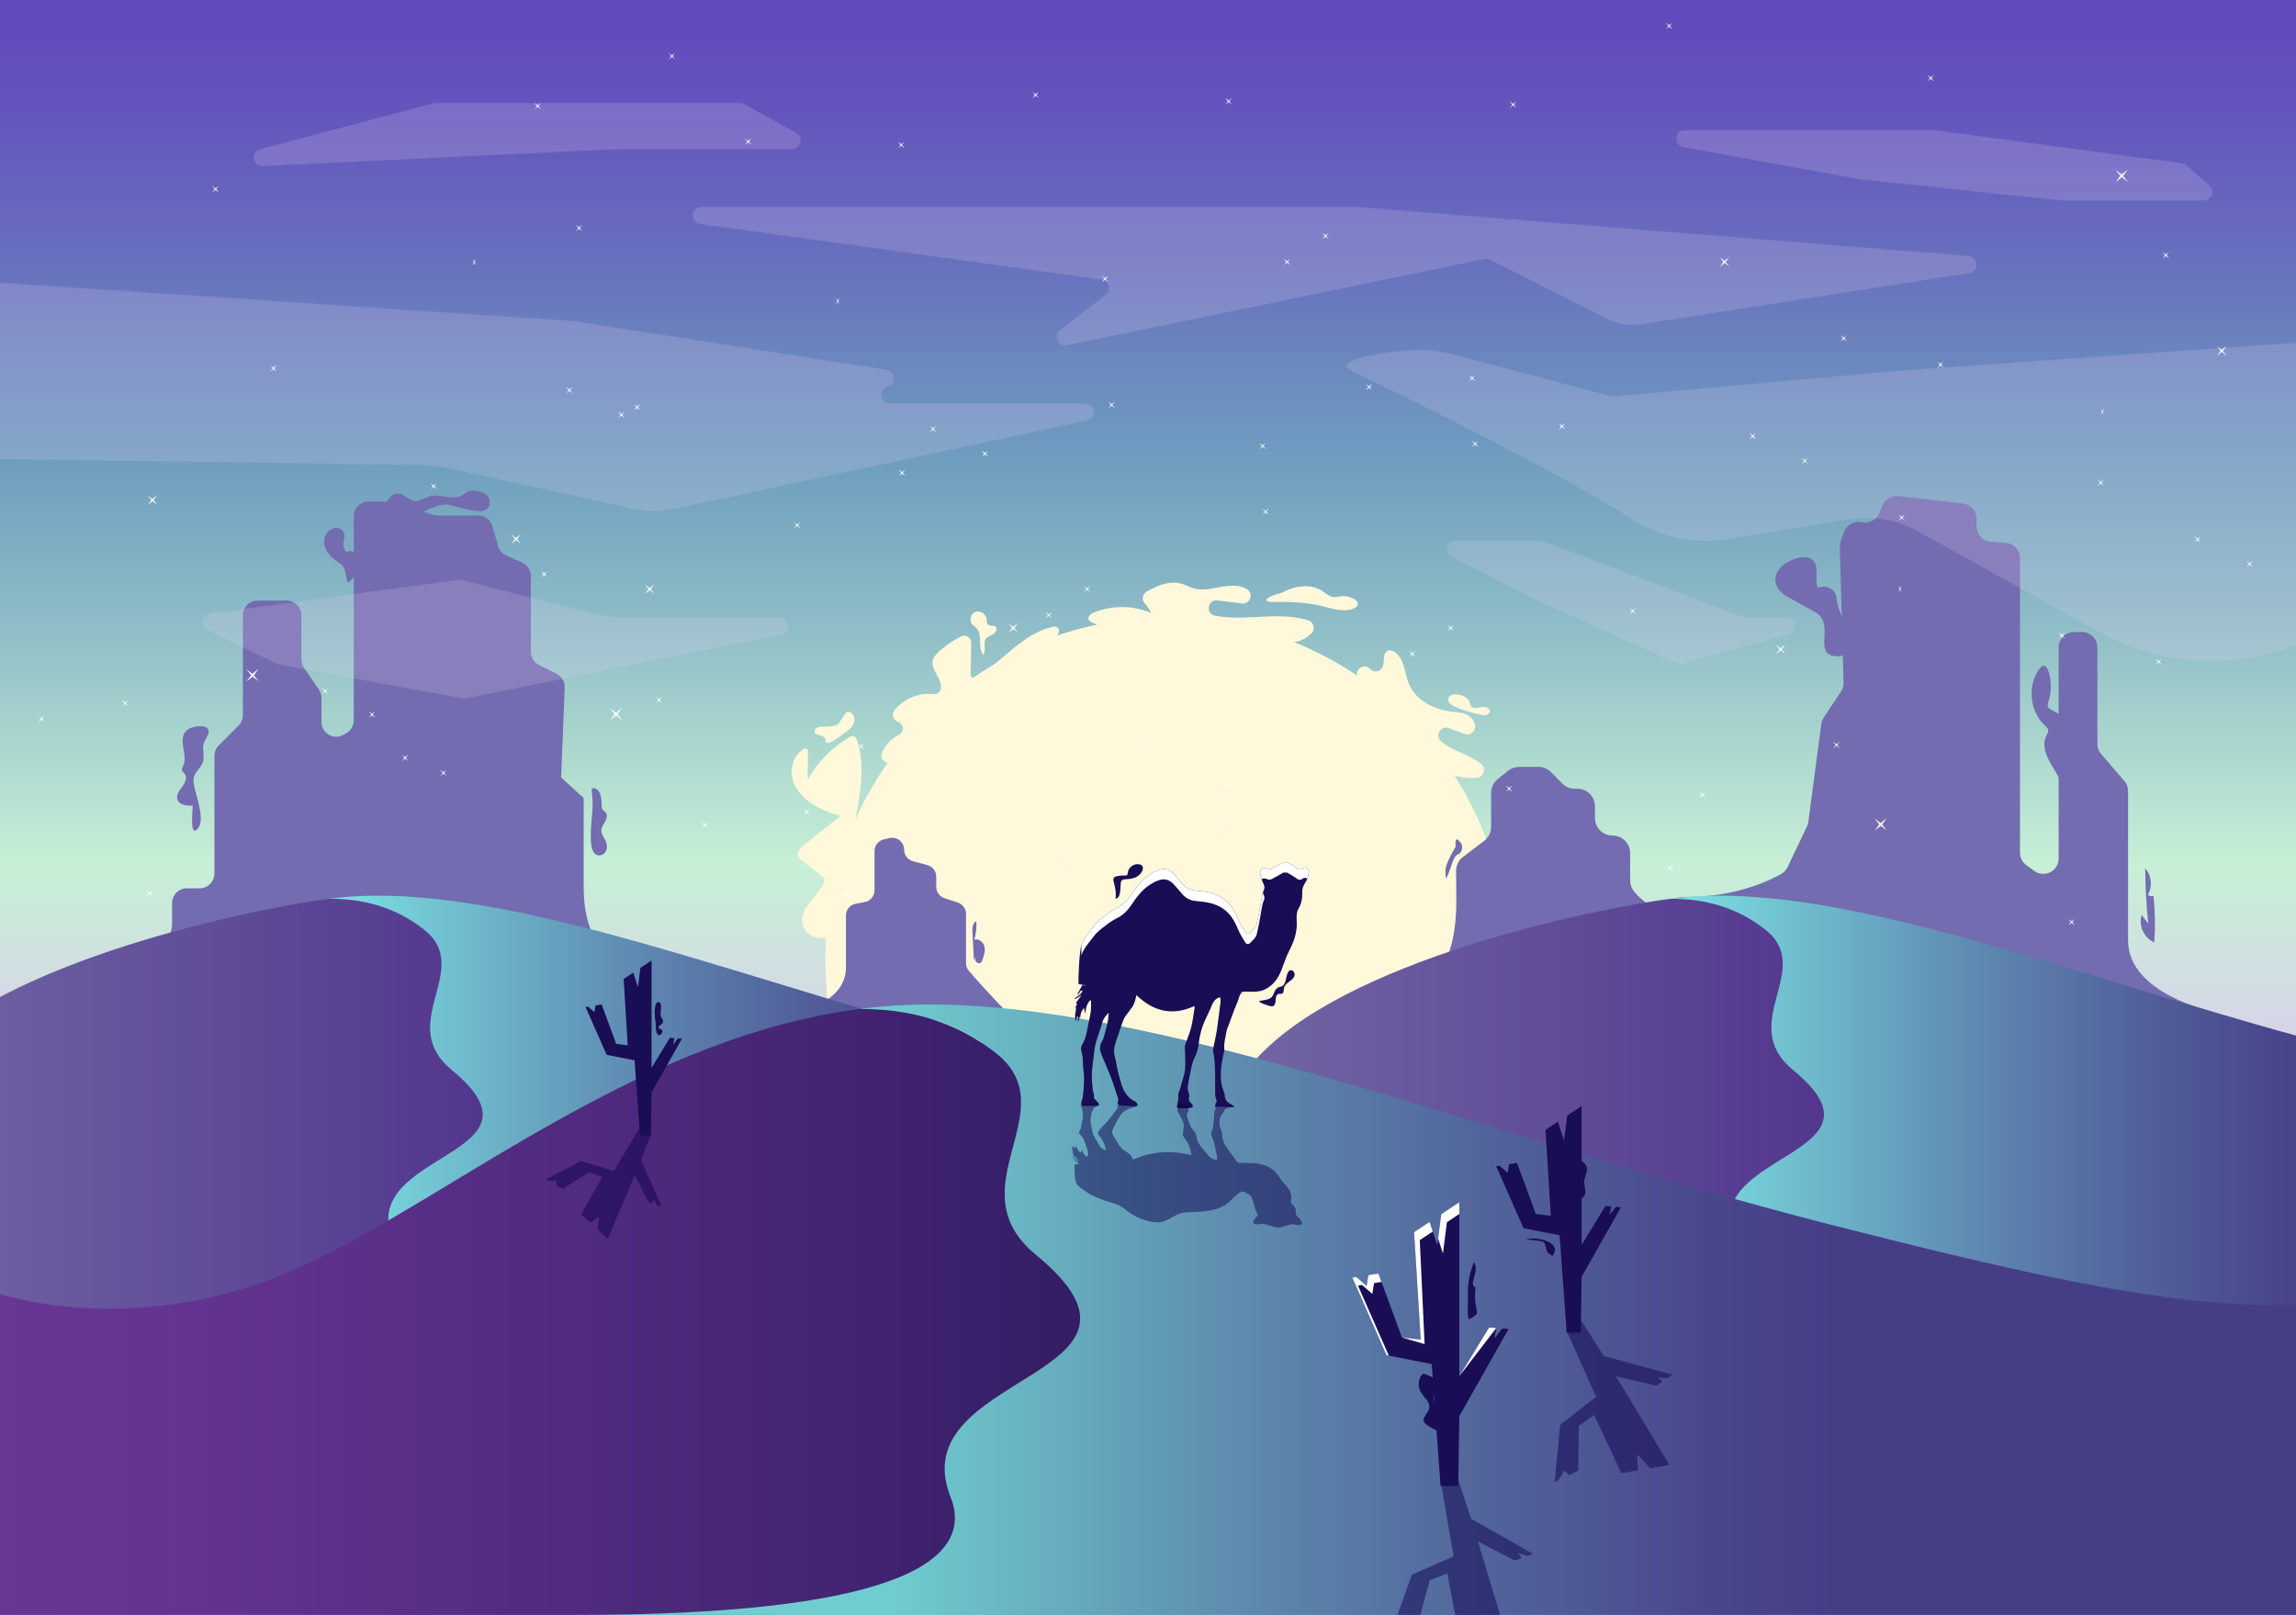 <?xml version="1.0" encoding="utf-8"?>
<svg id="master-artboard" viewBox="0 0 2850 2005.158" version="1.1" xmlns="http://www.w3.org/2000/svg" x="0px" y="0px" width="2850px" height="2005.158px" enable-background="new 0 0 2850 2005.158" xmlns:xlink="http://www.w3.org/1999/xlink">
<rect x="0" y="0" width="2850" height="2005.158" fill="#808080" stroke="none"/>
<defs>
		<path d="M -0.003 0 H 2850 V 2005.158 H -0.003 V 0 Z" id="SVGID_1_"/>
	</defs><clipPath id="SVGID_2_">
		<use overflow="visible" xlink:href="#SVGID_1_"/>
	</clipPath><linearGradient id="SVGID_3_" gradientUnits="userSpaceOnUse" x1="1424.998" y1="1370.504" x2="1424.998" y2="23.417">
		<stop offset="0" style="stop-color:#DEC9F0"/>
		<stop offset="0.219" style="stop-color:#C7F0D6"/>
		<stop offset="0.445" style="stop-color:#8EBCC7"/>
		<stop offset="0.588" style="stop-color:#6F9FBF"/>
		<stop offset="0.769" style="stop-color:#6872BE"/>
		<stop offset="0.915" style="stop-color:#6455BD"/>
		<stop offset="0.999" style="stop-color:#624ABD"/>
	</linearGradient><path d="M -0.003 0 H 2850 V 2005.158 H -0.003 V 0 Z" clip-path="url(#SVGID_2_)" fill="url(#SVGID_3_)" transform="matrix(1, 0, 0, 1, 0, 0)"/><path d="M 1872.053 1192.643 A 423.719 425.879 0 0 1 1448.334 1618.522 A 423.719 425.879 0 0 1 1024.615 1192.643 A 423.719 425.879 0 0 1 1448.334 766.764 A 423.719 425.879 0 0 1 1872.053 1192.643 Z" clip-path="url(#SVGID_2_)" fill="#FFF8DB" transform="matrix(1, 0, 0, 1, 0, 0)"/><path d="M 1872.053 1192.643 A 423.719 425.879 0 0 1 1448.334 1618.522 A 423.719 425.879 0 0 1 1024.615 1192.643 A 423.719 425.879 0 0 1 1448.334 766.764 A 423.719 425.879 0 0 1 1872.053 1192.643 Z" clip-path="url(#SVGID_2_)" fill="#FFF8DB" transform="matrix(1, 0, 0, 1, 0, 0)"/><path clip-path="url(#SVGID_2_)" fill="#736CB0" d="M859.993,1261.272c10.172-1.531,91.898-0.141,99.421-0.016&#10;&#9;&#9;c0.43,0.008,0.737,0,1.159-0.026c7.878-0.556,89.473-7.552,89.473-60.062v-64.434c0-7.102,5.028-13.205,11.97-14.528l11.514-2.19&#10;&#9;&#9;c6.95-1.323,11.978-7.426,11.978-14.537v-48.789c0-6.928,4.788-12.931,11.522-14.438l7.364-1.64&#10;&#9;&#9;c9.195-2.048,17.91,4.979,17.91,14.437l0,0c0,6.702,4.481,12.572,10.935,14.295l17.943,4.796&#10;&#9;&#9;c6.444,1.716,10.934,7.585,10.934,14.288v12.646c0,6.379,4.067,12.04,10.099,14.039l16.774,5.569&#10;&#9;&#9;c6.03,2.007,10.098,7.668,10.098,14.046v61.062c0,3.521,1.218,6.877,3.479,9.558c7.438,8.783,26.864,31.064,58.83,63.193" transform="matrix(1, 0, 0, 1, 0, 0)"/><path clip-path="url(#SVGID_2_)" fill="#736CB0" d="M1676.226,1247.253l92.588-27.775c0,0,38.851-10.625,38.851-99.961&#10;&#9;&#9;c0-19.124-0.1-30.739-0.231-37.783c-0.125-6.978,3.097-13.571,8.63-17.775l26.202-19.891c5.442-4.13,8.641-10.591,8.641-17.435&#10;&#9;&#9;v-42.087c0-6.62,2.981-12.889,8.117-17.035l13.005-10.507c3.86-3.122,8.665-4.821,13.619-4.821h24.139&#10;&#9;&#9;c5.798,0,11.365,2.332,15.457,6.486l13.917,14.138c4.083,4.155,9.65,6.486,15.457,6.486h3.463c12.012,0,21.744,9.791,21.744,21.864&#10;&#9;&#9;v14.42c0,12.098,9.783,21.896,21.828,21.855l0,0c12.044-0.041,21.818,9.749,21.818,21.855v33.836c0,5.08,1.74,9.95,4.938,13.887&#10;&#9;&#9;c9.559,11.808,34.609,33.771,88.677,33.771" transform="matrix(1, 0, 0, 1, 0, 0)"/><path clip-path="url(#SVGID_2_)" fill="#736CB0" d="M700.979,853.129c0-6.985-3.927-13.371-10.148-16.493l-21.761-10.94&#10;&#9;&#9;c-6.213-3.123-10.14-9.509-10.14-16.494v-93.85c0-7.26-4.241-13.846-10.818-16.818l-19.691-8.91&#10;&#9;&#9;c-4.896-2.214-8.581-6.469-10.089-11.655l-7.148-24.653c-2.287-7.875-9.469-13.289-17.62-13.289h-50.523&#10;&#9;&#9;c-1.731,0-3.455-0.24-5.119-0.724l-54.225-15.828c-1.665-0.482-3.388-0.733-5.119-0.733h-21.082&#10;&#9;&#9;c-10.14,0-18.357,8.261-18.357,18.451v253.148c0,6.662-3.57,12.805-9.344,16.069l-3.429,1.94&#10;&#9;&#9;c-12.235,6.927-27.361-1.957-27.361-16.069v-29.632c0-3.722-1.119-7.352-3.206-10.424l-18.432-27.067&#10;&#9;&#9;c-2.087-3.073-3.213-6.703-3.213-10.424v-54.602c0-10.19-8.21-18.449-18.348-18.449h-35.919c-10.14,0-18.357,8.259-18.357,18.449&#10;&#9;&#9;v123.749c0,4.887-1.93,9.583-5.375,13.038l-24.603,24.736c-3.446,3.456-5.375,8.143-5.375,13.039v145.844&#10;&#9;&#9;c0,10.184-8.217,18.442-18.357,18.442h-15.847c-10.14,0-18.357,8.26-18.357,18.442v26.676c0,0.749-0.025,1.406-0.116,2.156&#10;&#9;&#9;c-1.093,8.793-11.597,64.144-103.082,64.144l593.743,12.971h117.223c0,0-96.837-16.177-96.837-123.748V990.923l-28.032-25.61&#10;&#9;&#9;L700.979,853.129z" transform="matrix(1, 0, 0, 1, 0, 0)"/><path clip-path="url(#SVGID_2_)" fill="#736CB0" d="M2746.182,1256.077c0,0-104.624-22.255-104.624-88.195V982.156&#10;&#9;&#9;c0-4.596-1.647-9.042-4.646-12.522l-28.795-33.404c-2.999-3.48-4.639-7.926-4.639-12.521V803.865&#10;&#9;&#9;c0-10.641-8.64-19.233-19.218-19.125l-10.04,0.092c-10.437,0.108-18.846,8.642-18.846,19.133v261.941&#10;&#9;&#9;c0,15.594-17.553,24.636-30.144,15.527l-9.924-7.177c-4.971-3.597-7.919-9.374-7.919-15.527V693.164&#10;&#9;&#9;c0-10.024-7.688-18.342-17.628-19.083l-18.656-1.383c-9.939-0.732-17.635-9.058-17.635-19.073v-9.451&#10;&#9;&#9;c0-9.733-7.265-17.909-16.883-19.008l-80.202-9.176c-8.408-0.965-16.443,3.772-19.707,11.615l-4.001,9.608&#10;&#9;&#9;c-3.562,8.551-12.707,13.305-21.711,11.29l0,0c-9.345-2.106-18.796,3.114-22.051,12.164l-4.061,11.315&#10;&#9;&#9;c-0.812,2.249-1.192,4.638-1.126,7.027l4.672,168.566c0.116,3.963-1.011,7.867-3.206,11.173l-21.339,32.029&#10;&#9;&#9;c-1.615,2.432-2.658,5.204-3.048,8.101l-16.179,121.666c-0.265,1.99-0.845,3.938-1.706,5.745l-24.131,50.505&#10;&#9;&#9;c-1.682,3.522-4.332,6.42-7.72,8.336c-14.215,8.05-56.503,28.64-116.941,28.64c-75.108,0,40.458,78.871,40.458,78.871" transform="matrix(1, 0, 0, 1, 0, 0)"/><linearGradient id="SVGID_4_" gradientUnits="userSpaceOnUse" x1="-195.018" y1="1392.436" x2="1260.931" y2="1392.436">
		<stop offset="0" style="stop-color:#746BA6"/>
		<stop offset="0.83" style="stop-color:#411B82"/>
	</linearGradient><path clip-path="url(#SVGID_2_)" fill="url(#SVGID_4_)" d="M171.933,1640.617h153.894c206.281-9.724,308.991-56.44,308.991-56.44&#10;&#9;&#9;s-3.604-347.773-108.923-430.391c-35.868-28.143-76.458-38.166-117.288-37.816c-89.389,11.482-408.609,75.5-518.071,203.385&#10;&#9;&#9;v349.555l272.617-28.65C166.126,1640.401,168.984,1640.484,171.933,1640.617z" transform="matrix(1, 0, 0, 1, 0, 0)"/><linearGradient id="SVGID_5_" gradientUnits="userSpaceOnUse" x1="433.606" y1="1376.198" x2="1293.518" y2="1376.198">
		<stop offset="0" style="stop-color:#7ADEE0"/>
		<stop offset="0.091" style="stop-color:#74CAD5"/>
		<stop offset="0.388" style="stop-color:#608EB4"/>
		<stop offset="0.642" style="stop-color:#52629B"/>
		<stop offset="0.838" style="stop-color:#49478D"/>
		<stop offset="0.953" style="stop-color:#463D87"/>
	</linearGradient><path clip-path="url(#SVGID_2_)" fill="url(#SVGID_5_)" d="M1775.59,1375.279c-193.259-4.753-206.298,9.125-523.331-71.627&#10;&#9;&#9;c-317.034-80.762-614.534-207.349-823.001-189.881c-6.925,0.574-13.801,1.324-20.651,2.198c40.83-0.35,81.42,9.674,117.288,37.816&#10;&#9;&#9;c63.04,49.456-36.083,116.445,35.041,174.936c130.037,106.929-116.734,100.993-73.891,209.412&#10;&#9;&#9;c23.691,59.929-62.062,102.125-323.893,102.125H1775.59V1375.279z" transform="matrix(1, 0, 0, 1, 0, 0)"/><linearGradient id="SVGID_6_" gradientUnits="userSpaceOnUse" x1="1469.855" y1="1392.436" x2="2925.804" y2="1392.436">
		<stop offset="0" style="stop-color:#746BA6"/>
		<stop offset="0.83" style="stop-color:#411B82"/>
	</linearGradient><path clip-path="url(#SVGID_2_)" fill="url(#SVGID_6_)" d="M1836.806,1640.617H1990.7c206.28-9.724,308.99-56.44,308.99-56.44&#10;&#9;&#9;s-3.604-347.773-108.923-430.391c-35.868-28.143-76.458-38.166-117.289-37.816c-89.389,11.482-408.609,75.5-518.069,203.385&#10;&#9;&#9;v349.555l272.615-28.65C1830.998,1640.401,1833.865,1640.484,1836.806,1640.617z" transform="matrix(1, 0, 0, 1, 0, 0)"/><linearGradient id="SVGID_7_" gradientUnits="userSpaceOnUse" x1="2098.479" y1="1376.198" x2="2958.39" y2="1376.198">
		<stop offset="0" style="stop-color:#7ADEE0"/>
		<stop offset="0.091" style="stop-color:#74CAD5"/>
		<stop offset="0.388" style="stop-color:#608EB4"/>
		<stop offset="0.642" style="stop-color:#52629B"/>
		<stop offset="0.838" style="stop-color:#49478D"/>
		<stop offset="0.953" style="stop-color:#463D87"/>
	</linearGradient><path clip-path="url(#SVGID_2_)" fill="url(#SVGID_7_)" d="M3440.462,1375.279c-193.259-4.753-206.298,9.125-523.329-71.627&#10;&#9;&#9;c-317.034-80.762-614.535-207.349-823.003-189.881c-6.916,0.574-13.8,1.324-20.651,2.198c40.831-0.35,81.421,9.674,117.289,37.816&#10;&#9;&#9;c63.04,49.456-36.084,116.445,35.04,174.936c130.038,106.929-116.733,100.993-73.882,209.412&#10;&#9;&#9;c23.684,59.929-62.07,102.125-323.901,102.125h1612.438V1375.279z" transform="matrix(1, 0, 0, 1, 0, 0)"/><linearGradient id="SVGID_8_" gradientUnits="userSpaceOnUse" x1="1384.87" y1="1629.208" x2="-115.796" y2="1629.208">
		<stop offset="0" style="stop-color:#321C63"/>
		<stop offset="0.249" style="stop-color:#442574"/>
		<stop offset="0.688" style="stop-color:#5F328D"/>
		<stop offset="0.947" style="stop-color:#693796"/>
	</linearGradient><path clip-path="url(#SVGID_2_)" fill="url(#SVGID_8_)" d="M1235.625,1307.032c-51.475-40.389-109.725-54.784-168.324-54.277&#10;&#9;&#9;c-128.282,16.478-247.111,68.497-356.05,127.879c-19.649,10.715-39.016,21.639-58.019,32.662&#10;&#9;&#9;c-110.546,64.158-210.058,130.85-297.973,167.56c-193.209,80.684-355.262,25.81-355.262,25.81v398.493h657.294h57.754&#10;&#9;&#9;c4.274,0.208,8.382,0.334,12.608,0.517h220.859c296.026-13.953,443.426-80.995,443.426-80.995S1386.761,1425.594,1235.625,1307.032&#10;&#9;&#9;z" transform="matrix(1, 0, 0, 1, 0, 0)"/><linearGradient id="SVGID_9_" gradientUnits="userSpaceOnUse" x1="1103.175" y1="1626.204" x2="2337.236" y2="1626.204">
		<stop offset="0" style="stop-color:#70CDCF"/>
		<stop offset="0.014" style="stop-color:#6FCACE"/>
		<stop offset="0.338" style="stop-color:#5E8EAF"/>
		<stop offset="0.614" style="stop-color:#51629A"/>
		<stop offset="0.828" style="stop-color:#49478C"/>
		<stop offset="0.953" style="stop-color:#463D87"/>
	</linearGradient><path clip-path="url(#SVGID_2_)" fill="url(#SVGID_9_)" d="M3029.06,1624.89c-277.354-6.835-296.05,13.098-751.031-102.8&#10;&#9;&#9;c-454.982-115.888-881.915-297.55-1181.089-272.498c-9.932,0.832-19.814,1.907-29.639,3.163&#10;&#9;&#9;c58.599-0.507,116.849,13.889,168.324,54.277c90.467,70.962-51.789,167.101,50.282,251.042&#10;&#9;&#9;c186.616,153.463-167.53,144.938-106.031,300.532c33.997,85.998-89.066,146.552-464.831,146.552H3029.06V1624.89z" transform="matrix(1, 0, 0, 1, 0, 0)"/><path clip-path="url(#SVGID_2_)" fill="#190D55" d="M1624.876,1082.742c0.604-3.723-4.573-7.153-7.397-4.889&#10;&#9;&#9;c-4.663,3.755-7.133,0.666-10.379-1.548c-3.016-2.049-6.264-3.764-9.411-5.612l-4.424-0.124c-4.879,2.755-9.675,5.66-14.678,8.168&#10;&#9;&#9;c-1.441,0.723-3.827,0.956-5.194,0.282c-5.177-2.523-9.286-1.008-9.046,4.512c0.207,4.596,1.897,9.311,3.836,13.589&#10;&#9;&#9;c1.383,3.055,2.005,5.445,0.447,8.56c-1.169,2.355-1.648,5.086-2.146,7.701c-2.171,11.438-3.736,23.021-6.619,34.286&#10;&#9;&#9;c-0.977,3.838-4.986,7.035-7.944,10.239c-2.228,2.408-4.945,1.691-6.453-0.839c-3.297-5.529-6.742-11.074-9.161-16.993&#10;&#9;&#9;c-4.042-9.918-9.377-18.794-18.522-24.896c-9.576-6.385-20.783-8.233-31.975-9.075c-7.97-0.59-14.083-3.445-18.903-9.482&#10;&#9;&#9;c-2.27-2.83-4.822-5.444-7.107-8.26c-9.585-11.839-17.653-11.604-31.246-3.396c-10.653,6.426-17.894,16.46-24.653,26.509&#10;&#9;&#9;c-4.671,6.936-10.131,12.265-17.925,16.019c-6.636,3.197-12.5,8.025-18.366,12.564c-3.703,2.864-7.289,6.153-10.04,9.882&#10;&#9;&#9;c-5.625,7.627-12.798,15.079-15.316,23.729c-2.377,8.11-3.968,39.314-3.446,48.182c3.256,0.699,6.536,1.249,9.825,1.74&#10;&#9;&#9;l-5.932-0.166c0.125,0.116,0.216,0.232,0.381,0.357c0.083,0.059-0.323,0.842-0.555,1.258c-1.748,3.13-3.521,6.244-5.476,9.733&#10;&#9;&#9;c3.537,0.082,2.618-5.821,6.759-4.854c-1.838,5.028-6.279,6.959-9.875,9.716c0.133,0.273,0.265,0.541,0.398,0.807&#10;&#9;&#9;c1.341-0.691,2.767-1.257,3.993-2.098c1.293-0.891,2.385-2.049,4.042-2.647c-2.252,3.18-4.489,6.368-6.834,9.691&#10;&#9;&#9;c3.206,1.673-0.92,3.438-0.256,5.327c0.978,3.139-0.613,6.229-0.755,9.301c-0.141,2.839,0.282,5.288,0.688,8.201&#10;&#9;&#9;c0.762-2.331,1.433-4.362,2.096-6.386c0.207,0.058,0.423,0.116,0.637,0.175c0.05,1.823,0.1,3.646,0.149,5.479&#10;&#9;&#9;c0.282,0.033,0.563,0.066,0.845,0.1c0.348-1.632,0.696-3.271,1.077-5.07c0.298,0.516,0.563,0.966,0.82,1.415&#10;&#9;&#9;c0.225-4.43,1.152-8.541,4.73-12.329c0.513,2.646,0.952,4.86,1.391,7.075c0.746-5.653,1.641-11.122,5.286-15.685&#10;&#9;&#9;c0.372-0.476,0.853-0.857,1.283-1.282c0.29,0.473,0.846,0.957,0.837,1.423c-0.116,4.745,0.116,9.558-0.605,14.213&#10;&#9;&#9;c-1.184,7.551-3.155,14.97-4.514,22.496c-1.119,6.137-2.675,12.073-6.047,17.353c-1.707,2.663-1.541,5.286-0.845,8.116&#10;&#9;&#9;c0.629,2.598,1.375,5.212,1.59,7.859c0.464,5.338,0.166,10.766,0.96,16.044c1.483,9.843,0.464,19.583-0.414,29.341&#10;&#9;&#9;c-0.281,3.08-0.944,6.194-1.905,9.142c-1.102,3.364-0.1,5.338,3.528,5.378c5.128,0.059,10.264-0.059,15.391-0.199&#10;&#9;&#9;c0.911-0.033,1.823-0.559,2.734-0.85c-0.332-0.973-0.448-2.106-1.028-2.88c-0.885-1.183-2.17-2.058-3.147-3.173&#10;&#9;&#9;c-0.911-1.041-2.576-2.556-2.319-3.305c1.16-3.373-0.994-6.07-1.243-9.084c-0.58-6.636-1.441-13.322-1.192-19.949&#10;&#9;&#9;c0.306-8.142,1.54-16.261,2.542-24.369c0.597-4.787,1.086-9.658,2.386-14.279c2.386-8.482,5.625-16.719,7.952-25.21&#10;&#9;&#9;c1.383-5.037,4.391-8.651,7.986-12.215c-0.107,3.514-0.306,6.994-0.969,10.391c-0.911,4.629-2.029,9.233-3.338,13.771&#10;&#9;&#9;c-1.135,3.946-2.062,8.144-4.134,11.59c-3.513,5.827-2.519,11.272-0.183,16.901c3.811,9.191,7.97,18.249,11.49,27.541&#10;&#9;&#9;c3.339,8.817,6.105,17.852,9.004,26.826c0.315,0.975,0.033,2.291-0.339,3.314c-0.904,2.438-0.058,4.354,2.542,4.555&#10;&#9;&#9;c6.33,0.49,12.658,0.855,19.003,1.081c1.02,0.034,2.071-0.897,3.114-1.39c-0.878-1.432-1.449-3.614-2.716-4.154&#10;&#9;&#9;c-4.333-1.849-7.688-4.471-10.712-8.219c-5.806-7.193-7.545-15.919-9.973-24.328c-2.27-7.859-3.156-16.118-5.26-24.035&#10;&#9;&#9;c-1.682-6.345-0.489-12.123,1.54-18.01c2.684-7.777,5.203-15.62,7.919-23.38c0.912-2.631,1.906-5.328,3.438-7.609&#10;&#9;&#9;c2.774-4.146,6.104-7.926,8.93-12.048c1.366-1.998,2.302-4.37,3.098-6.693c0.853-2.489,1.317-5.112,2.046-8.053&#10;&#9;&#9;c21.273,20.383,44.748,26.077,71.927,13.522c0.059,0.858,0.323,1.94,0.157,2.956c-1.309,7.968-2.271,16.027-4.208,23.846&#10;&#9;&#9;c-1.641,6.627-4.482,12.947-6.677,19.449c-0.597,1.78-1.136,3.713-1.094,5.568c0.232,11.516,1.765,23.072-1.209,34.462&#10;&#9;&#9;c-1.375,5.245-3.007,10.425-4.432,15.661c-1.102,4.021-3.487,7.751-2.36,12.307c0.33,1.313-0.622,2.922-0.829,4.421&#10;&#9;&#9;c-0.314,2.247-0.621,4.511-0.638,6.769c0,0.566,1.119,1.631,1.714,1.623c5.004-0.059,10.024-0.199,15.003-0.607&#10;&#9;&#9;c1.018-0.084,2.525-1.315,2.708-2.232c0.174-0.89-0.87-2.281-1.724-3.072c-2.468-2.264-4.1-4.586-2.865-8.225&#10;&#9;&#9;c0.414-1.208,0.099-2.831-0.34-4.105c-1.085-3.18-1.979-6.303-1.309-9.732c0.978-5.046,1.615-10.156,2.767-15.162&#10;&#9;&#9;c1.466-6.353,2.328-13.104,5.202-18.799c3.238-6.403,4.979-12.697,5.691-19.79c0.712-7.036,2.568-14.089,4.887-20.791&#10;&#9;&#9;c2.402-6.927,6.023-13.431,8.997-20.165c2.353-5.32,3.81-11.217,9.476-14.287c0.845-0.449,1.822-0.658,2.734-0.981&#10;&#9;&#9;c0.307,0.89,0.837,1.779,0.869,2.681c0.058,1.714-0.083,3.445-0.298,5.152c-1.416,11.115-2.708,22.238-4.374,33.312&#10;&#9;&#9;c-0.969,6.453-2.602,12.787-3.827,19.207c-0.438,2.34-1.201,4.88-0.721,7.087c2.162,9.758,2.146,19.665,2.436,29.539&#10;&#9;&#9;c0.232,7.893,0,15.802,0.058,23.712c0.009,1.391,0.175,2.873,0.688,4.155c0.978,2.489,1.906,4.753-0.148,7.251&#10;&#9;&#9;c-0.547,0.667-0.225,2.073-0.331,3.664l22.995,0.633c0.149-0.216,0.307-0.434,0.456-0.649c-1.26-0.949-2.419-2.106-3.803-2.806&#10;&#9;&#9;c-3.901-1.958-7.141-4.37-7.713-9.134c-0.182-1.498-0.29-3.03-0.712-4.455c-0.969-3.246-2.436-6.368-3.122-9.665&#10;&#9;&#9;c-2.403-11.473-1.234-22.905,0.951-34.287c0.779-4.046,2.395-8.184,2.056-12.147c-0.621-7.068,1.582-13.563,2.65-20.272&#10;&#9;&#9;c0.514-3.24,1.988-6.328,3.114-9.459c2.154-5.962,4.315-11.914,6.569-17.834c2.038-5.354,4.672-10.532,6.155-16.027&#10;&#9;&#9;c0.563-2.089,1.548-3.73,2.741-5.17c0.059-0.292,0.166-0.566,0.232-0.866c1.673-0.616,4.059-0.658,7.554-0.524&#10;&#9;&#9;c6.834,0.249,14.473,0.291,20.444-2.364c11.639-5.188,18.324-15.37,22.491-27.16c2.676-7.576,5.483-15.186,9.145-22.338&#10;&#9;&#9;c5.948-11.614,9.717-23.453,8.823-36.659c-0.316-4.721-0.341-10.349,1.971-14.137c4.142-6.786,5.095-13.729,4.861-21.14&#10;&#9;&#9;c-0.14-4.521,1.492-8.109,3.961-11.931C1622.838,1091.866,1624.147,1087.179,1624.876,1082.742z" transform="matrix(1, 0, 0, 1, 0, 0)"/><path fill="#FFFFFF" d="M1342.253,1186.457c2.519-8.65,9.692-16.103,15.316-23.729c2.75-3.729,6.337-7.018,10.04-9.883&#10;&#9;&#9;&#9;c5.865-4.537,11.73-9.366,18.366-12.563c7.794-3.754,13.254-9.083,17.925-16.027c6.759-10.04,14-20.073,24.653-26.501&#10;&#9;&#9;&#9;c13.593-8.209,21.661-8.442,31.246,3.396c2.285,2.814,4.838,5.43,7.107,8.26c4.82,6.036,10.934,8.891,18.903,9.482&#10;&#9;&#9;&#9;c11.183,0.842,22.398,2.689,31.975,9.074c9.146,6.104,14.48,14.979,18.522,24.896c2.419,5.921,5.864,11.466,9.161,16.994&#10;&#9;&#9;&#9;c1.508,2.529,4.226,3.247,6.453,0.84c2.958-3.197,6.968-6.41,7.944-10.241c2.883-11.264,4.448-22.847,6.619-34.285&#10;&#9;&#9;&#9;c0.497-2.615,0.977-5.346,2.146-7.702c1.558-3.114,0.936-5.503-0.447-8.566c-0.199-0.433-0.373-0.891-0.563-1.34&#10;&#9;&#9;&#9;c-0.464,1.58-0.829,3.214-1.135,4.82c-2.171,11.438-3.736,23.021-6.619,34.286c-0.977,3.83-4.986,7.043-7.944,10.239&#10;&#9;&#9;&#9;c-2.228,2.408-4.945,1.691-6.453-0.839c-3.297-5.529-6.742-11.074-9.161-16.993c-4.042-9.918-9.377-18.794-18.522-24.896&#10;&#9;&#9;&#9;c-9.576-6.385-20.792-8.233-31.975-9.075c-7.97-0.59-14.083-3.445-18.903-9.482c-2.27-2.83-4.822-5.444-7.107-8.26&#10;&#9;&#9;&#9;c-9.585-11.839-17.653-11.604-31.246-3.396c-10.653,6.426-17.894,16.46-24.653,26.5c-4.671,6.944-10.131,12.273-17.925,16.027&#10;&#9;&#9;&#9;c-6.636,3.197-12.5,8.025-18.366,12.564c-3.703,2.864-7.289,6.153-10.04,9.882c-5.625,7.627-12.798,15.088-15.316,23.729" transform="matrix(1, 0, 0, 1, 0, 0)"/><path fill="#FFFFFF" d="M1573.393,1091.809c1.367,0.666,3.753,0.44,5.194-0.283c5.003-2.507,9.799-5.411,14.678-8.168l4.424,0.124&#10;&#9;&#9;&#9;c3.147,1.858,6.396,3.564,9.411,5.612c3.246,2.215,5.716,5.303,10.379,1.549c1.449-1.165,3.521-0.807,5.111,0.3&#10;&#9;&#9;&#9;c1.027-2.665,1.838-5.438,2.286-8.2c0.604-3.723-4.573-7.153-7.397-4.889c-4.663,3.755-7.133,0.666-10.379-1.548&#10;&#9;&#9;&#9;c-3.016-2.049-6.264-3.755-9.411-5.612l-4.424-0.124c-4.879,2.755-9.675,5.66-14.678,8.168c-1.441,0.723-3.827,0.948-5.194,0.282&#10;&#9;&#9;&#9;c-5.177-2.523-9.286-1.008-9.046,4.512c0.124,2.758,0.812,5.547,1.731,8.26C1567.71,1090.41,1570.287,1090.301,1573.393,1091.809z&#10;&#9;&#9;&#9;" transform="matrix(1, 0, 0, 1, 0, 0)"/><path opacity="0.5" clip-path="url(#SVGID_2_)" fill="#0E004F" d="M1616.211,1518.569c0.497,1.847-4.771,3.47-7.529,2.306&#10;&#9;&#9;c-4.564-1.924-7.1-0.425-10.414,0.615c-3.064,0.974-6.369,1.766-9.567,2.648l-4.423-0.009c-4.797-1.434-9.518-2.938-14.455-4.254&#10;&#9;&#9;c-1.417-0.375-3.785-0.524-5.178-0.218c-5.243,1.183-9.311,0.367-8.912-2.355c0.322-2.273,2.153-4.58,4.208-6.66&#10;&#9;&#9;c1.466-1.491,2.146-2.665,0.687-4.23c-1.109-1.183-1.516-2.539-1.938-3.838c-1.855-5.687-3.098-11.439-5.674-17.052&#10;&#9;&#9;c-0.87-1.907-4.787-3.555-7.662-5.179c-2.154-1.224-4.888-0.899-6.47,0.324c-3.454,2.69-7.05,5.379-9.625,8.269&#10;&#9;&#9;c-4.316,4.846-9.883,9.158-19.202,12.047c-9.75,3.022-20.999,3.771-32.216,4.021c-7.984,0.184-14.173,1.508-19.16,4.421&#10;&#9;&#9;c-2.336,1.366-4.962,2.623-7.322,3.98c-9.916,5.72-17.967,5.487-31.33,1.232c-10.47-3.338-17.428-8.4-23.915-13.463&#10;&#9;&#9;c-4.474-3.498-9.791-6.212-17.479-8.184c-6.544-1.675-12.276-4.148-18.009-6.479c-3.629-1.466-7.124-3.147-9.758-5.028&#10;&#9;&#9;c-5.417-3.856-12.376-7.644-14.67-11.948c-2.145-4.047-2.875-19.508-2.113-23.878c3.281-0.301,6.569-0.534,9.866-0.726h-5.922&#10;&#9;&#9;c0.116-0.059,0.215-0.108,0.389-0.175c0.083-0.023-0.306-0.416-0.521-0.633c-1.673-1.564-3.346-3.14-5.219-4.887&#10;&#9;&#9;c3.546,0.008,2.468,2.914,6.635,2.497c-1.707-2.514-6.088-3.529-9.601-4.945c0.132-0.133,0.281-0.259,0.414-0.391&#10;&#9;&#9;c1.326,0.357,2.733,0.657,3.935,1.09c1.267,0.458,2.328,1.05,3.968,1.375c-2.162-1.616-4.316-3.215-6.569-4.896&#10;&#9;&#9;c3.255-0.783-0.821-1.716-0.108-2.64c1.061-1.541-0.43-3.09-0.497-4.614c-0.058-1.405,0.43-2.604,0.911-4.036&#10;&#9;&#9;c0.696,1.165,1.309,2.173,1.922,3.18c0.216-0.017,0.431-0.051,0.638-0.075c0.1-0.898,0.207-1.807,0.307-2.705&#10;&#9;&#9;c0.281-0.018,0.563-0.026,0.845-0.034c0.298,0.809,0.605,1.624,0.944,2.514c0.307-0.248,0.58-0.466,0.845-0.682&#10;&#9;&#9;c0.116,2.189,0.92,4.237,4.399,6.161c0.588-1.299,1.085-2.382,1.582-3.472c0.597,2.806,1.342,5.52,4.855,7.826&#10;&#9;&#9;c0.355,0.241,0.828,0.44,1.242,0.658c0.307-0.232,0.879-0.467,0.879-0.699c0.016-2.348,0.381-4.721-0.216-7.035&#10;&#9;&#9;c-0.969-3.748-2.733-7.452-3.894-11.19c-0.944-3.048-2.336-6.004-5.566-8.668c-1.624-1.34-1.392-2.63-0.622-4.021&#10;&#9;&#9;c0.704-1.274,1.517-2.556,1.815-3.864c0.604-2.631,0.463-5.319,1.399-7.918c1.756-4.845,1.002-9.674,0.39-14.52&#10;&#9;&#9;c-0.191-1.524-0.779-3.072-1.657-4.548c-0.994-1.682,0.049-2.638,3.678-2.604c5.136,0.041,10.255,0.175,15.383,0.324&#10;&#9;&#9;c0.92,0.016,1.806,0.299,2.709,0.449c-0.356,0.482-0.497,1.033-1.11,1.414c-0.912,0.567-2.22,0.983-3.231,1.525&#10;&#9;&#9;c-0.944,0.499-2.642,1.225-2.402,1.599c1.061,1.682-1.16,2.987-1.508,4.471c-0.746,3.28-1.806,6.569-1.739,9.85&#10;&#9;&#9;c0.091,4.029,1.102,8.068,1.88,12.09c0.464,2.372,0.82,4.785,1.989,7.093c2.154,4.229,5.16,8.352,7.256,12.581&#10;&#9;&#9;c1.234,2.515,4.15,4.345,7.646,6.152c-0.009-1.739-0.108-3.464-0.679-5.146c-0.787-2.307-1.782-4.595-2.967-6.86&#10;&#9;&#9;c-1.027-1.974-1.83-4.055-3.81-5.787c-3.354-2.938-2.212-5.62,0.281-8.367c4.076-4.488,8.466-8.908,12.251-13.455&#10;&#9;&#9;c3.588-4.305,6.594-8.732,9.734-13.13c0.348-0.482,0.099-1.131-0.249-1.647c-0.836-1.216,0.066-2.148,2.676-2.215&#10;&#9;&#9;c6.337-0.151,12.674-0.241,19.011-0.259c1.027-0.009,2.054,0.475,3.09,0.725c-0.927,0.7-1.548,1.772-2.833,2.022&#10;&#9;&#9;c-4.382,0.85-7.812,2.099-10.935,3.906c-6.005,3.479-7.977,7.767-10.644,11.89c-2.486,3.854-3.596,7.926-5.915,11.805&#10;&#9;&#9;c-1.856,3.115-0.829,5.995,1.043,8.927c2.468,3.889,4.764,7.801,7.266,11.682c0.845,1.306,1.764,2.653,3.23,3.811&#10;&#9;&#9;c2.66,2.091,5.89,4.006,8.599,6.088c1.317,1.007,2.179,2.196,2.907,3.355c0.788,1.239,1.176,2.548,1.822,4.004&#10;&#9;&#9;c21.837-9.774,45.453-12.247,72.275-5.645c0.075-0.425,0.373-0.958,0.24-1.457c-1.094-3.964-1.838-7.96-3.545-11.855&#10;&#9;&#9;c-1.458-3.297-4.125-6.47-6.139-9.71c-0.555-0.89-1.035-1.856-0.953-2.771c0.556-5.693,2.403-11.389-0.256-17.06&#10;&#9;&#9;c-1.226-2.615-2.709-5.195-3.992-7.811c-0.986-2.006-3.272-3.88-2.022-6.118c0.365-0.649-0.537-1.449-0.712-2.198&#10;&#9;&#9;c-0.248-1.115-0.489-2.241-0.439-3.356c0.009-0.273,1.16-0.789,1.757-0.773c5.003,0.101,10.007,0.241,14.977,0.517&#10;&#9;&#9;c1.011,0.058,2.485,0.683,2.643,1.14c0.148,0.441-0.928,1.117-1.806,1.491c-2.526,1.09-4.226,2.214-3.09,4.029&#10;&#9;&#9;c0.381,0.601,0.017,1.398-0.447,2.032c-1.177,1.548-2.154,3.08-1.591,4.787c0.845,2.506,1.342,5.046,2.353,7.534&#10;&#9;&#9;c1.292,3.164,1.972,6.52,4.688,9.375c3.057,3.215,4.623,6.345,5.145,9.866c0.521,3.488,2.179,7.002,4.316,10.35&#10;&#9;&#9;c2.203,3.464,5.649,6.728,8.432,10.107c2.203,2.664,3.497,5.595,9.079,7.193c0.829,0.241,1.798,0.359,2.7,0.533&#10;&#9;&#9;c0.332-0.441,0.896-0.874,0.944-1.315c0.108-0.849,0.018-1.707-0.148-2.557c-1.11-5.512-2.104-11.031-3.463-16.535&#10;&#9;&#9;c-0.786-3.204-2.245-6.36-3.288-9.548c-0.381-1.166-1.068-2.432-0.522-3.515c2.419-4.796,2.676-9.692,3.247-14.57&#10;&#9;&#9;c0.448-3.905,0.431-7.817,0.704-11.724c0.042-0.691,0.257-1.423,0.804-2.048c1.044-1.216,2.029-2.331,0.05-3.589&#10;&#9;&#9;c-0.53-0.342-0.165-1.023-0.231-1.822l23.004,0.024c0.148,0.108,0.289,0.216,0.438,0.325c-1.283,0.449-2.477,1.007-3.876,1.332&#10;&#9;&#9;c-3.961,0.916-7.257,2.063-7.97,4.412c-0.215,0.732-0.364,1.489-0.829,2.188c-1.06,1.592-2.617,3.115-3.388,4.731&#10;&#9;&#9;c-2.716,5.644-1.863,11.313,0.009,16.967c0.663,2.015,2.17,4.088,1.715,6.036c-0.804,3.488,1.209,6.729,2.096,10.066&#10;&#9;&#9;c0.422,1.607,1.806,3.156,2.85,4.722c1.988,2.98,3.992,5.952,6.081,8.916c1.888,2.673,4.382,5.271,5.707,8.009&#10;&#9;&#9;c0.505,1.042,1.441,1.874,2.601,2.599c0.05,0.151,0.148,0.283,0.207,0.433c1.656,0.325,4.034,0.383,7.538,0.376&#10;&#9;&#9;c6.834-0.034,14.472,0.058,20.361,1.456c11.498,2.739,17.901,7.866,21.736,13.755c2.469,3.788,5.07,7.584,8.532,11.181&#10;&#9;&#9;c5.624,5.828,9.07,11.74,7.812,18.251c-0.455,2.332-0.621,5.112,1.582,7.02c3.944,3.42,4.714,6.86,4.274,10.532&#10;&#9;&#9;c-0.265,2.23,1.268,4.021,3.629,5.951C1614.431,1514.022,1615.614,1516.361,1616.211,1518.569z" transform="matrix(1, 0, 0, 1, 0, 0)"/><path opacity="0.2" fill="#E2CFF4" d="M-54.328,347.423l765.116,51.122c0.306,0.017,0.613,0.05,0.918,0.1l388.928,60.437&#10;&#9;&#9;&#9;c11.332,1.765,12.209,17.834,1.143,20.839l0,0c-11.962,3.248-9.626,20.965,2.767,20.965h242.994&#10;&#9;&#9;&#9;c12.74,0,14.662,18.434,2.203,21.098L834.214,632.303c-15.375,3.288-31.271,3.247-46.629-0.133l-227.868-50.097&#10;&#9;&#9;&#9;c-13.477-2.964-27.212-4.554-41.012-4.754l-573.033-8.226" transform="matrix(1, 0, 0, 1, 0, 0)"/><path opacity="0.2" fill="#E2CFF4" d="M869.271,278.11l498.213,69.046c9.345,1.299,12.492,13.289,4.987,19.05l-56.611,43.444&#10;&#9;&#9;&#9;c-8.971,6.877-2.484,21.206,8.565,18.925l518.427-107.013c2.337-0.482,4.771-0.159,6.908,0.916l144.543,73.018&#10;&#9;&#9;&#9;c13.609,6.886,29.026,9.317,44.077,6.96l406.1-63.427c12.442-1.947,11.763-20.164-0.778-21.172l-759.564-60.945&#10;&#9;&#9;&#9;c-0.282-0.025-0.563-0.033-0.845-0.033h-406.448H870.72C857.508,256.879,856.183,276.294,869.271,278.11z" transform="matrix(1, 0, 0, 1, 0, 0)"/><path opacity="0.2" fill="#E2CFF4" d="M1802.784,439.874l196.68,52.004c1.193,0.316,2.428,0.425,3.646,0.316l354.426-31.896&#10;&#9;&#9;&#9;l738.607-52.245c6.875-0.484,12.374,5.627,11.198,12.455l-53.146,309.856c-0.681,3.93-3.479,7.152-7.257,8.359l-215.146,68.472&#10;&#9;&#9;&#9;c-75.331,23.979-157.157,15.786-226.31-22.646l-224.174-124.606c-26.392-14.67-56.925-19.999-86.696-15.12l-149.106,24.437&#10;&#9;&#9;&#9;c-41.882,6.86-84.775-2.041-120.511-25.044c-106.405-68.515-345.787-182.646-348.893-184.544&#10;&#9;&#9;&#9;c-23.327-14.203,51.508-23.413,72.995-24.928C1767.147,433.48,1785.281,435.245,1802.784,439.874z" transform="matrix(1, 0, 0, 1, 0, 0)"/><path opacity="0.2" fill="#E2CFF4" d="M322.928,185.235c-12.318,3.255-9.518,21.572,3.206,20.964l442.341-21.165h214.796&#10;&#9;&#9;&#9;c10.984,0,14.729-14.703,5.119-20.015l-64.845-35.818c-1.565-0.866-3.321-1.314-5.111-1.314H540.823&#10;&#9;&#9;&#9;c-0.912,0-1.823,0.117-2.701,0.35L322.928,185.235z" transform="matrix(1, 0, 0, 1, 0, 0)"/><path opacity="0.2" fill="#E2CFF4" d="M1806.943,671.4h105.227c1.285,0,2.553,0.233,3.762,0.683l247.368,93.99&#10;&#9;&#9;&#9;c1.192,0.458,2.468,0.691,3.743,0.691h50.266c12.377,0,14.729,17.684,2.783,20.957l-131.9,36.134&#10;&#9;&#9;&#9;c-2.37,0.649-4.888,0.449-7.133-0.558l-166.95-75.166l-111.929-56.541C1792.182,686.545,1795.752,671.4,1806.943,671.4z" transform="matrix(1, 0, 0, 1, 0, 0)"/><path opacity="0.2" fill="#E2CFF4" d="M260.469,762.003l308.054-42.012c1.341-0.184,2.7-0.117,4.009,0.216l183.359,46.234&#10;&#9;&#9;&#9;c0.845,0.215,1.715,0.324,2.584,0.324h208.924c12.807,0,14.645,18.575,2.096,21.114l-391.29,79.204&#10;&#9;&#9;&#9;c-1.316,0.267-2.684,0.275-4.009,0.034l-227.752-41.997c-0.936-0.174-1.847-0.473-2.708-0.891l-86.457-42.053&#10;&#9;&#9;&#9;C247.811,777.572,250.056,763.427,260.469,762.003z" transform="matrix(1, 0, 0, 1, 0, 0)"/><path opacity="0.2" fill="#E2CFF4" d="M2089.615,182.737l221.515,40.223c0.265,0.049,0.53,0.091,0.786,0.107l247.873,25.877&#10;&#9;&#9;&#9;c0.365,0.042,0.737,0.066,1.103,0.066h174.661c9.808,0,14.364-12.247,6.958-18.717l-28.661-25.052&#10;&#9;&#9;&#9;c-1.564-1.374-3.496-2.248-5.559-2.523l-306.886-41.046c-0.464-0.067-0.928-0.1-1.392-0.1h-167.662h-140.855&#10;&#9;&#9;&#9;C2078.557,161.573,2076.884,180.423,2089.615,182.737z" transform="matrix(1, 0, 0, 1, 0, 0)"/><path d="M 2611.911 506.831 L 2609.707 510.052 L 2607.347 506.931 L 2609.234 510.894 L 2607.521 514.957 L 2609.807 511.884 L 2612.076 514.856 L 2610.279 511.043 Z" opacity="0.93" fill="#FFFFFF" transform="matrix(1, 0, 0, 1, 0, 0)"/><path d="M 1518.058 1028.099 L 1514.155 1031.354 L 1510.063 1028.273 L 1513.311 1032.194 L 1510.246 1036.3 L 1514.289 1033.185 L 1518.231 1036.125 L 1515.133 1032.345 Z" opacity="0.93" fill="#FFFFFF" transform="matrix(1, 0, 0, 1, 0, 0)"/><path d="M 2341.846 1015.685 L 2334.357 1021.937 L 2326.521 1016.025 L 2332.742 1023.552 L 2326.86 1031.429 L 2334.623 1025.451 L 2342.193 1031.087 L 2336.238 1023.827 Z" opacity="0.93" fill="#FFFFFF" transform="matrix(1, 0, 0, 1, 0, 0)"/><path d="M 2076.553 1073.757 L 2072.643 1077.013 L 2068.559 1073.932 L 2071.797 1077.863 L 2068.732 1081.966 L 2072.783 1078.845 L 2076.727 1081.783 L 2073.62 1078.003 Z" opacity="0.93" fill="#FFFFFF" transform="matrix(1, 0, 0, 1, 0, 0)"/><path d="M 2364.428 638.463 L 2360.525 641.719 L 2356.442 638.638 L 2359.688 642.559 L 2356.623 646.664 L 2360.666 643.55 L 2364.609 646.49 L 2361.512 642.701 Z" opacity="0.93" fill="#FFFFFF" transform="matrix(1, 0, 0, 1, 0, 0)"/><path d="M 821.896 864.869 L 817.986 868.125 L 813.902 865.044 L 817.149 868.974 L 814.084 873.078 L 818.127 869.956 L 822.07 872.903 L 818.972 869.115 Z" opacity="0.93" fill="#FFFFFF" transform="matrix(1, 0, 0, 1, 0, 0)"/><path d="M 1703.396 476.391 L 1699.487 479.647 L 1695.402 476.566 L 1698.65 480.496 L 1695.585 484.601 L 1699.628 481.479 L 1703.57 484.417 L 1700.473 480.638 Z" opacity="0.93" fill="#FFFFFF" transform="matrix(1, 0, 0, 1, 0, 0)"/><path d="M 1942.837 533.207 L 1939.59 529.277 L 1942.654 525.182 L 1938.745 528.436 L 1934.669 525.356 L 1937.768 529.428 L 1934.843 533.391 L 1938.613 530.268 Z" opacity="0.93" fill="#FFFFFF" transform="matrix(1, 0, 0, 1, 0, 0)"/><path d="M 159.325 877.008 L 156.078 873.078 L 159.143 868.974 L 155.233 872.238 L 151.157 869.157 L 154.256 873.22 L 151.331 877.183 L 155.1 874.069 Z" opacity="0.93" fill="#FFFFFF" transform="matrix(1, 0, 0, 1, 0, 0)"/><path d="M 189.792 1113.131 L 186.546 1109.209 L 189.61 1105.104 L 185.708 1108.359 L 181.625 1105.279 L 184.723 1109.343 L 181.799 1113.306 L 185.568 1110.191 Z" opacity="0.93" fill="#FFFFFF" transform="matrix(1, 0, 0, 1, 0, 0)"/><path d="M 407.662 861.706 L 404.423 857.775 L 407.488 853.67 L 403.579 856.935 L 399.494 853.854 L 402.601 857.917 L 399.668 861.88 L 403.437 858.766 Z" opacity="0.93" fill="#FFFFFF" transform="matrix(1, 0, 0, 1, 0, 0)"/><path d="M 465.896 891.178 L 462.658 887.258 L 465.722 883.144 L 461.812 886.409 L 457.729 883.327 L 460.834 887.391 L 457.902 891.354 L 461.671 888.24 Z" opacity="0.93" fill="#FFFFFF" transform="matrix(1, 0, 0, 1, 0, 0)"/><path d="M 679.74 716.834 L 676.501 712.913 L 679.566 708.809 L 675.655 712.063 L 671.572 708.983 L 674.679 713.055 L 671.754 717.019 L 675.515 713.896 Z" opacity="0.93" fill="#FFFFFF" transform="matrix(1, 0, 0, 1, 0, 0)"/><path d="M 2575.611 1148.815 L 2572.373 1144.887 L 2575.438 1140.781 L 2571.535 1144.044 L 2567.443 1140.964 L 2570.551 1145.027 L 2567.626 1148.989 L 2571.387 1145.877 Z" opacity="0.93" fill="#FFFFFF" transform="matrix(1, 0, 0, 1, 0, 0)"/><path d="M 2732.023 673.606 L 2728.777 669.685 L 2731.842 665.581 L 2727.932 668.836 L 2723.856 665.755 L 2726.954 669.819 L 2724.021 673.79 L 2727.8 670.668 Z" opacity="0.93" fill="#FFFFFF" transform="matrix(1, 0, 0, 1, 0, 0)"/><path d="M 2796.521 704.171 L 2793.281 700.241 L 2796.347 696.146 L 2792.445 699.4 L 2788.354 696.32 L 2791.459 700.384 L 2788.536 704.346 L 2792.297 701.232 Z" opacity="0.93" fill="#FFFFFF" transform="matrix(1, 0, 0, 1, 0, 0)"/><path d="M 2563.542 792.875 L 2560.304 788.946 L 2563.368 784.849 L 2559.459 788.104 L 2555.374 785.024 L 2558.481 789.087 L 2555.548 793.05 L 2559.317 789.937 Z" opacity="0.93" fill="#FFFFFF" transform="matrix(1, 0, 0, 1, 0, 0)"/><path d="M 2292.657 424.005 L 2289.41 420.083 L 2292.476 415.979 L 2288.564 419.235 L 2284.49 416.154 L 2287.588 420.225 L 2284.664 424.188 L 2288.433 421.066 Z" opacity="0.93" fill="#FFFFFF" transform="matrix(1, 0, 0, 1, 0, 0)"/><path d="M 2692.618 320.805 L 2689.379 316.884 L 2692.444 312.771 L 2688.535 316.034 L 2684.451 312.954 L 2687.557 317.017 L 2684.625 320.98 L 2688.395 317.866 Z" opacity="0.93" fill="#FFFFFF" transform="matrix(1, 0, 0, 1, 0, 0)"/><path d="M 1054.908 1103.23 L 1049.06 1108.11 L 1042.954 1103.497 L 1047.801 1109.376 L 1043.22 1115.512 L 1049.275 1110.85 L 1055.173 1115.253 L 1050.534 1109.584 Z" opacity="0.93" fill="#FFFFFF" transform="matrix(1, 0, 0, 1, 0, 0)"/><path d="M 2216.049 800.069 L 2210.21 804.94 L 2204.104 800.334 L 2208.951 806.205 L 2204.369 812.341 L 2210.417 807.679 L 2216.314 812.074 L 2211.676 806.413 Z" opacity="0.93" fill="#FFFFFF" transform="matrix(1, 0, 0, 1, 0, 0)"/><path d="M 1375.503 341.978 L 1371.594 345.241 L 1367.51 342.161 L 1370.749 346.083 L 1367.684 350.187 L 1371.734 347.073 L 1375.677 350.004 L 1372.579 346.224 Z" opacity="0.93" fill="#FFFFFF" transform="matrix(1, 0, 0, 1, 0, 0)"/><path d="M 1042.143 369.878 L 1039.947 373.1 L 1037.587 369.979 L 1039.468 373.933 L 1037.761 378.005 L 1040.039 374.932 L 1042.317 377.904 L 1040.511 374.09 Z" opacity="0.93" fill="#FFFFFF" transform="matrix(1, 0, 0, 1, 0, 0)"/><path d="M 1289.221 113.798 L 1285.31 117.054 L 1281.235 113.981 L 1284.474 117.903 L 1281.409 122.008 L 1285.459 118.886 L 1289.403 121.825 L 1286.296 118.044 Z" opacity="0.93" fill="#FFFFFF" transform="matrix(1, 0, 0, 1, 0, 0)"/><path d="M 772.086 878.732 L 764.59 884.977 L 756.762 879.065 L 762.975 886.6 L 757.092 894.476 L 764.863 888.489 L 772.426 894.134 L 766.47 886.875 Z" opacity="0.93" fill="#FFFFFF" transform="matrix(1, 0, 0, 1, 0, 0)"/><path d="M 506.784 936.805 L 502.883 940.06 L 498.791 936.98 L 502.038 940.91 L 498.973 945.005 L 503.015 941.893 L 506.958 944.831 L 503.861 941.051 Z" opacity="0.93" fill="#FFFFFF" transform="matrix(1, 0, 0, 1, 0, 0)"/><path d="M 794.668 501.502 L 790.757 504.765 L 786.683 501.686 L 789.921 505.607 L 786.856 509.712 L 790.907 506.598 L 794.85 509.537 L 791.744 505.749 Z" opacity="0.93" fill="#FFFFFF" transform="matrix(1, 0, 0, 1, 0, 0)"/><path d="M 1263.466 773.542 L 1257.626 778.421 L 1251.513 773.809 L 1256.367 779.687 L 1251.778 785.823 L 1257.833 781.16 L 1263.731 785.557 L 1259.093 779.895 Z" opacity="0.93" fill="#FFFFFF" transform="matrix(1, 0, 0, 1, 0, 0)"/><path d="M 1575.174 639.279 L 1571.927 635.35 L 1574.992 631.244 L 1571.082 634.5 L 1567.006 631.418 L 1570.104 635.491 L 1567.18 639.454 L 1570.949 636.332 Z" opacity="0.93" fill="#FFFFFF" transform="matrix(1, 0, 0, 1, 0, 0)"/><path d="M 1835.157 555.004 L 1831.918 551.075 L 1834.983 546.978 L 1831.073 550.234 L 1826.99 547.153 L 1830.096 551.225 L 1827.164 555.188 L 1830.933 552.065 Z" opacity="0.93" fill="#FFFFFF" transform="matrix(1, 0, 0, 1, 0, 0)"/><path d="M 1877.412 983.056 L 1874.182 979.134 L 1877.238 975.029 L 1873.337 978.284 L 1869.254 975.204 L 1872.351 979.274 L 1869.428 983.239 L 1873.196 980.116 Z" opacity="0.93" fill="#FFFFFF" transform="matrix(1, 0, 0, 1, 0, 0)"/><path d="M 1757.184 815.938 L 1753.936 812.008 L 1757.001 807.903 L 1753.091 811.159 L 1749.016 808.078 L 1752.113 812.15 L 1749.189 816.113 L 1752.958 812.991 Z" opacity="0.93" fill="#FFFFFF" transform="matrix(1, 0, 0, 1, 0, 0)"/><path d="M 1804.871 783.617 L 1801.633 779.687 L 1804.697 775.583 L 1800.788 778.838 L 1796.705 775.758 L 1799.811 779.82 L 1796.879 783.792 L 1800.647 780.669 Z" opacity="0.93" fill="#FFFFFF" transform="matrix(1, 0, 0, 1, 0, 0)"/><path d="M 1524.237 978.959 L 1520.998 975.029 L 1524.063 970.925 L 1520.153 974.18 L 1516.069 971.099 L 1519.176 975.17 L 1516.243 979.134 L 1520.012 976.011 Z" opacity="0.93" fill="#FFFFFF" transform="matrix(1, 0, 0, 1, 0, 0)"/><path d="M 1330.489 1076.562 L 1327.243 1072.635 L 1330.308 1068.528 L 1326.406 1071.793 L 1322.322 1068.712 L 1325.421 1072.774 L 1322.496 1076.737 L 1326.266 1073.625 Z" opacity="0.93" fill="#FFFFFF" transform="matrix(1, 0, 0, 1, 0, 0)"/><path d="M 1005.852 1011.854 L 1002.604 1007.933 L 1005.669 1003.829 L 1001.769 1007.084 L 997.684 1004.004 L 1000.782 1008.075 L 997.859 1012.038 L 1001.628 1008.915 Z" opacity="0.93" fill="#FFFFFF" transform="matrix(1, 0, 0, 1, 0, 0)"/><path d="M 1162.257 536.654 L 1159.018 532.724 L 1162.083 528.628 L 1158.172 531.884 L 1154.089 528.803 L 1157.187 532.866 L 1154.263 536.829 L 1158.032 533.715 Z" opacity="0.93" fill="#FFFFFF" transform="matrix(1, 0, 0, 1, 0, 0)"/><path d="M 1226.761 567.21 L 1223.515 563.289 L 1226.58 559.184 L 1222.678 562.448 L 1218.594 559.358 L 1221.692 563.43 L 1218.768 567.394 L 1222.537 564.28 Z" opacity="0.93" fill="#FFFFFF" transform="matrix(1, 0, 0, 1, 0, 0)"/><path d="M 993.774 655.915 L 990.535 651.993 L 993.601 647.888 L 989.699 651.152 L 985.607 648.062 L 988.713 652.135 L 985.789 656.098 L 989.55 652.984 Z" opacity="0.93" fill="#FFFFFF" transform="matrix(1, 0, 0, 1, 0, 0)"/><path d="M 722.89 287.053 L 719.651 283.122 L 722.716 279.017 L 718.805 282.281 L 714.722 279.201 L 717.829 283.265 L 714.896 287.227 L 718.665 284.113 Z" opacity="0.93" fill="#FFFFFF" transform="matrix(1, 0, 0, 1, 0, 0)"/><path d="M 1122.852 183.853 L 1119.612 179.922 L 1122.677 175.818 L 1118.775 179.082 L 1114.684 175.994 L 1117.789 180.064 L 1114.866 184.028 L 1118.635 180.905 Z" opacity="0.93" fill="#FFFFFF" transform="matrix(1, 0, 0, 1, 0, 0)"/><path d="M 646.291 663.108 L 640.442 667.987 L 634.336 663.374 L 639.191 669.252 L 634.602 675.389 L 640.658 670.726 L 646.556 675.122 L 641.917 669.46 Z" opacity="0.93" fill="#FFFFFF" transform="matrix(1, 0, 0, 1, 0, 0)"/><path d="M 932.624 171.713 L 928.714 174.977 L 924.639 171.896 L 927.878 175.818 L 924.813 179.922 L 928.863 176.809 L 932.806 179.748 L 929.7 175.959 Z" opacity="0.93" fill="#FFFFFF" transform="matrix(1, 0, 0, 1, 0, 0)"/><path d="M 590.848 321.579 L 588.644 324.802 L 586.283 321.68 L 588.172 325.643 L 586.466 329.714 L 588.743 326.633 L 591.021 329.615 L 589.215 325.801 Z" opacity="0.93" fill="#FFFFFF" transform="matrix(1, 0, 0, 1, 0, 0)"/><path d="M 837.925 65.509 L 834.016 68.764 L 829.939 65.684 L 833.179 69.605 L 830.113 73.709 L 834.165 70.595 L 838.099 73.535 L 835.001 69.755 Z" opacity="0.93" fill="#FFFFFF" transform="matrix(1, 0, 0, 1, 0, 0)"/><path d="M 320.791 830.434 L 313.294 836.686 L 305.458 830.775 L 311.679 838.301 L 305.798 846.178 L 313.559 840.199 L 321.122 845.836 L 315.174 838.576 Z" opacity="0.93" fill="#FFFFFF" transform="matrix(1, 0, 0, 1, 0, 0)"/><path d="M 55.489 888.507 L 51.579 891.771 L 47.496 888.689 L 50.743 892.611 L 47.678 896.716 L 51.72 893.602 L 55.663 896.541 L 52.565 892.752 Z" opacity="0.93" fill="#FFFFFF" transform="matrix(1, 0, 0, 1, 0, 0)"/><path d="M 343.373 453.212 L 339.462 456.467 L 335.378 453.387 L 338.626 457.308 L 335.561 461.421 L 339.604 458.298 L 343.546 461.238 L 340.439 457.458 Z" opacity="0.93" fill="#FFFFFF" transform="matrix(1, 0, 0, 1, 0, 0)"/><path d="M 812.171 725.252 L 806.323 730.123 L 800.218 725.519 L 805.072 731.388 L 800.482 737.532 L 806.53 732.862 L 812.436 737.267 L 807.789 731.597 Z" opacity="0.93" fill="#FFFFFF" transform="matrix(1, 0, 0, 1, 0, 0)"/><path d="M 1123.87 590.98 L 1120.631 587.059 L 1123.696 582.946 L 1119.786 586.209 L 1115.71 583.129 L 1118.809 587.192 L 1115.884 591.155 L 1119.653 588.041 Z" opacity="0.93" fill="#FFFFFF" transform="matrix(1, 0, 0, 1, 0, 0)"/><path d="M 1383.861 506.714 L 1380.623 502.784 L 1383.688 498.68 L 1379.778 501.935 L 1375.694 498.854 L 1378.8 502.926 L 1375.868 506.889 L 1379.637 503.774 Z" opacity="0.93" fill="#FFFFFF" transform="matrix(1, 0, 0, 1, 0, 0)"/><path d="M 1426.117 934.765 L 1422.878 930.836 L 1425.942 926.731 L 1422.042 929.994 L 1417.949 926.906 L 1421.055 930.977 L 1418.132 934.94 L 1421.892 931.827 Z" opacity="0.93" fill="#FFFFFF" transform="matrix(1, 0, 0, 1, 0, 0)"/><path d="M 1305.879 767.639 L 1302.64 763.718 L 1305.705 759.605 L 1301.795 762.869 L 1297.711 759.788 L 1300.818 763.851 L 1297.886 767.814 L 1301.655 764.7 Z" opacity="0.93" fill="#FFFFFF" transform="matrix(1, 0, 0, 1, 0, 0)"/><path d="M 1353.568 735.318 L 1350.33 731.388 L 1353.395 727.284 L 1349.492 730.547 L 1345.4 727.466 L 1348.507 731.529 L 1345.583 735.493 L 1349.352 732.379 Z" opacity="0.93" fill="#FFFFFF" transform="matrix(1, 0, 0, 1, 0, 0)"/><path d="M 1072.933 930.661 L 1069.694 926.731 L 1072.759 922.625 L 1068.858 925.889 L 1064.766 922.81 L 1067.872 926.872 L 1064.948 930.836 L 1068.709 927.722 Z" opacity="0.93" fill="#FFFFFF" transform="matrix(1, 0, 0, 1, 0, 0)"/><path d="M 879.195 1028.265 L 875.947 1024.343 L 879.013 1020.238 L 875.103 1023.494 L 871.027 1020.414 L 874.125 1024.484 L 871.201 1028.448 L 874.97 1025.326 Z" opacity="0.93" fill="#FFFFFF" transform="matrix(1, 0, 0, 1, 0, 0)"/><path d="M 554.556 963.564 L 551.309 959.635 L 554.374 955.53 L 550.464 958.793 L 546.389 955.712 L 549.487 959.776 L 546.563 963.739 L 550.332 960.625 Z" opacity="0.93" fill="#FFFFFF" transform="matrix(1, 0, 0, 1, 0, 0)"/><path d="M 710.953 488.364 L 707.714 484.434 L 710.779 480.329 L 706.876 483.584 L 702.793 480.504 L 705.892 484.575 L 702.967 488.538 L 706.736 485.417 Z" opacity="0.93" fill="#FFFFFF" transform="matrix(1, 0, 0, 1, 0, 0)"/><path d="M 775.467 518.92 L 772.219 514.99 L 775.284 510.894 L 771.374 514.149 L 767.298 511.069 L 770.397 515.14 L 767.472 519.103 L 771.241 515.98 Z" opacity="0.93" fill="#FFFFFF" transform="matrix(1, 0, 0, 1, 0, 0)"/><path d="M 542.479 607.624 L 539.24 603.694 L 542.305 599.597 L 538.404 602.853 L 534.312 599.772 L 537.417 603.843 L 534.493 607.807 L 538.254 604.685 Z" opacity="0.93" fill="#FFFFFF" transform="matrix(1, 0, 0, 1, 0, 0)"/><path d="M 271.594 238.754 L 268.355 234.833 L 271.42 230.728 L 267.511 233.983 L 263.426 230.902 L 266.533 234.974 L 263.6 238.937 L 267.369 235.814 Z" opacity="0.93" fill="#FFFFFF" transform="matrix(1, 0, 0, 1, 0, 0)"/><path d="M 671.556 135.554 L 668.317 131.633 L 671.382 127.528 L 667.48 130.784 L 663.388 127.703 L 666.495 131.766 L 663.57 135.737 L 667.331 132.615 Z" opacity="0.93" fill="#FFFFFF" transform="matrix(1, 0, 0, 1, 0, 0)"/><path d="M 194.995 614.817 L 189.146 619.688 L 183.042 615.084 L 187.887 620.955 L 183.307 627.098 L 189.362 622.428 L 195.26 626.832 L 190.621 621.162 Z" opacity="0.93" fill="#FFFFFF" transform="matrix(1, 0, 0, 1, 0, 0)"/><path d="M 2022.815 763.001 L 2026.718 759.746 L 2030.81 762.818 L 2027.562 758.897 L 2030.627 754.792 L 2026.586 757.915 L 2022.642 754.976 L 2025.74 758.755 Z" opacity="0.93" fill="#FFFFFF" transform="matrix(1, 0, 0, 1, 0, 0)"/><path d="M 2356.177 735.111 L 2358.371 731.879 L 2360.732 735.002 L 2358.844 731.047 L 2360.55 726.976 L 2358.28 730.047 L 2355.994 727.075 L 2357.801 730.889 Z" opacity="0.93" fill="#FFFFFF" transform="matrix(1, 0, 0, 1, 0, 0)"/><path d="M 2109.091 991.182 L 2113 987.925 L 2117.085 991.007 L 2113.846 987.077 L 2116.911 982.972 L 2112.859 986.094 L 2108.917 983.155 L 2112.023 986.935 Z" opacity="0.93" fill="#FFFFFF" transform="matrix(1, 0, 0, 1, 0, 0)"/><path d="M 2626.232 226.256 L 2633.73 220.004 L 2641.558 225.915 L 2635.337 218.38 L 2641.218 210.512 L 2633.457 216.49 L 2625.894 210.845 L 2631.842 218.114 Z" opacity="0.93" fill="#FFFFFF" transform="matrix(1, 0, 0, 1, 0, 0)"/><path d="M 2603.643 603.478 L 2607.554 600.214 L 2611.638 603.303 L 2608.398 599.373 L 2611.464 595.269 L 2607.412 598.382 L 2603.478 595.443 L 2606.576 599.232 Z" opacity="0.93" fill="#FFFFFF" transform="matrix(1, 0, 0, 1, 0, 0)"/><path d="M 2134.853 331.438 L 2140.692 326.559 L 2146.798 331.171 L 2141.951 325.293 L 2146.533 319.157 L 2140.485 323.82 L 2134.588 319.423 L 2139.227 325.085 Z" opacity="0.93" fill="#FFFFFF" transform="matrix(1, 0, 0, 1, 0, 0)"/><path d="M 1823.146 465.701 L 1826.385 469.63 L 1823.32 473.735 L 1827.229 470.48 L 1831.314 473.56 L 1828.207 469.489 L 1831.141 465.526 L 1827.371 468.649 Z" opacity="0.93" fill="#FFFFFF" transform="matrix(1, 0, 0, 1, 0, 0)"/><path d="M 1563.162 549.976 L 1566.4 553.906 L 1563.336 558.001 L 1567.238 554.746 L 1571.33 557.827 L 1568.225 553.764 L 1571.147 549.801 L 1567.387 552.915 Z" opacity="0.93" fill="#FFFFFF" transform="matrix(1, 0, 0, 1, 0, 0)"/><path d="M 1520.898 121.925 L 1524.146 125.847 L 1521.081 129.951 L 1524.983 126.696 L 1529.066 129.776 L 1525.968 125.705 L 1528.884 121.742 L 1525.123 124.864 Z" opacity="0.93" fill="#FFFFFF" transform="matrix(1, 0, 0, 1, 0, 0)"/><path d="M 1641.137 289.05 L 1644.376 292.972 L 1641.311 297.077 L 1645.221 293.821 L 1649.305 296.901 L 1646.207 292.838 L 1649.13 288.875 L 1645.361 291.99 Z" opacity="0.93" fill="#FFFFFF" transform="matrix(1, 0, 0, 1, 0, 0)"/><path d="M 1593.447 321.372 L 1596.687 325.293 L 1593.621 329.398 L 1597.531 326.143 L 1601.615 329.223 L 1598.509 325.16 L 1601.433 321.197 L 1597.673 324.31 Z" opacity="0.93" fill="#FFFFFF" transform="matrix(1, 0, 0, 1, 0, 0)"/><path d="M 1874.083 126.022 L 1877.322 129.951 L 1874.257 134.055 L 1878.166 130.8 L 1882.25 133.88 L 1879.145 129.818 L 1882.067 125.847 L 1878.307 128.968 Z" opacity="0.93" fill="#FFFFFF" transform="matrix(1, 0, 0, 1, 0, 0)"/><path d="M 2067.829 28.417 L 2071.068 32.347 L 2068.003 36.451 L 2071.913 33.188 L 2075.998 36.268 L 2072.891 32.205 L 2075.824 28.242 L 2072.046 31.356 Z" opacity="0.93" fill="#FFFFFF" transform="matrix(1, 0, 0, 1, 0, 0)"/><path d="M 2392.467 93.126 L 2395.706 97.047 L 2392.642 101.16 L 2396.552 97.896 L 2400.635 100.977 L 2397.529 96.906 L 2400.461 92.942 L 2396.692 96.064 Z" opacity="0.93" fill="#FFFFFF" transform="matrix(1, 0, 0, 1, 0, 0)"/><path d="M 2236.063 568.327 L 2239.302 572.255 L 2236.237 576.353 L 2240.146 573.096 L 2244.231 576.178 L 2241.133 572.115 L 2244.049 568.151 L 2240.288 571.265 Z" opacity="0.93" fill="#FFFFFF" transform="matrix(1, 0, 0, 1, 0, 0)"/><path d="M 2171.558 537.77 L 2174.797 541.691 L 2171.731 545.796 L 2175.642 542.541 L 2179.726 545.621 L 2176.619 541.55 L 2179.552 537.586 L 2175.774 540.709 Z" opacity="0.93" fill="#FFFFFF" transform="matrix(1, 0, 0, 1, 0, 0)"/><path d="M 2404.537 449.066 L 2407.783 452.987 L 2404.719 457.092 L 2408.621 453.827 L 2412.704 456.917 L 2409.607 452.846 L 2412.53 448.883 L 2408.762 452.005 Z" opacity="0.93" fill="#FFFFFF" transform="matrix(1, 0, 0, 1, 0, 0)"/><path d="M 2675.43 817.928 L 2678.669 821.857 L 2675.604 825.962 L 2679.514 822.698 L 2683.598 825.779 L 2680.491 821.716 L 2683.416 817.753 L 2679.654 820.866 Z" opacity="0.93" fill="#FFFFFF" transform="matrix(1, 0, 0, 1, 0, 0)"/><path d="M 2275.46 921.127 L 2278.707 925.057 L 2275.643 929.162 L 2279.545 925.907 L 2283.628 928.987 L 2280.529 924.916 L 2283.445 920.952 L 2279.686 924.074 Z" opacity="0.93" fill="#FFFFFF" transform="matrix(1, 0, 0, 1, 0, 0)"/><path d="M 2752.021 441.873 L 2757.869 436.993 L 2763.982 441.605 L 2759.129 435.728 L 2763.717 429.592 L 2757.662 434.254 L 2751.756 429.858 L 2756.403 435.52 Z" opacity="0.93" fill="#FFFFFF" transform="matrix(1, 0, 0, 1, 0, 0)"/><path d="M 1788.935 1843.161 L 1804.417 1932.524 L 1752.561 1955.152 L 1728.446 2022.351 L 1733.359 2021.337 L 1743.714 2011.285 L 1748.088 2018.305 L 1760.331 2015.783 L 1774.686 1962.097 L 1796.497 1953.745 L 1811.532 2032.135 L 1832.15 2033.775 L 1836.226 2014.341 L 1847.624 2034.998 L 1871.646 2036.913 L 1834.586 1913.932 L 1880.361 1937.627 L 1888.778 1934.646 L 1884.271 1928.027 L 1895.894 1932.124 L 1903.208 1929.527 L 1826.086 1885.73 L 1809.908 1836.774" opacity="0.5" clip-path="url(#SVGID_2_)" fill="#0E004F" transform="matrix(1, 0, 0, 1, 0, 0)"/><path d="M 793.027 1401.522 L 761.979 1454.085 L 721.34 1441.604 L 676.973 1464.601 L 680.319 1466.356 L 690.923 1466.04 L 690.334 1471.627 L 698.659 1476.006 L 731.223 1455.367 L 747.79 1461.211 L 721.407 1507.985 L 732.789 1518.361 L 743.905 1510.367 L 741.33 1526.137 L 754.591 1538.218 L 788.066 1458.589 L 804.327 1491.801 L 810.605 1494.174 L 810.928 1488.728 L 815.924 1496.181 L 821.383 1498.244 L 795.745 1440.33 L 808.219 1407.977" opacity="0.5" clip-path="url(#SVGID_2_)" fill="#0E004F" transform="matrix(1, 0, 0, 1, 0, 0)"/><path d="M 1944.32 1651.648 L 1981.282 1734.4 L 1936.591 1769.193 L 1929.748 1840.306 L 1934.255 1838.108 L 1941.826 1825.792 L 1947.791 1831.505 L 1959.031 1826.02 L 1959.744 1770.436 L 1978.83 1756.931 L 2012.668 1829.157 L 2033.046 1825.618 L 2032.218 1805.787 L 2048.338 1822.971 L 2072.088 1818.857 L 2005.95 1708.889 L 2056.133 1720.479 L 2063.548 1715.509 L 2057.558 1710.214 L 2069.825 1711.296 L 2076.271 1706.967 L 1990.783 1683.68 L 1963.074 1640.259" opacity="0.5" clip-path="url(#SVGID_2_)" fill="#0E004F" transform="matrix(1, 0, 0, 1, 0, 0)"/><path d="M 1944.692 1654.639 L 1935.945 1533.747 L 1891.113 1524.954 L 1857.217 1448.022 L 1861.192 1447.407 L 1871.432 1456.266 L 1873.154 1445.543 L 1883.096 1443.994 L 1906.422 1507.37 L 1925.01 1509.568 L 1918.449 1402.946 L 1933.824 1392.772 L 1941.412 1416.151 L 1945.363 1385.146 L 1963.281 1373.29 L 1963.281 1545.836 L 1992.804 1497.479 L 1999.911 1498.02 L 1997.989 1508.286 L 2005.941 1498.479 L 2012.122 1498.943 L 1963.281 1585.399 L 1962.188 1654.639" clip-path="url(#SVGID_2_)" fill="#190D55" transform="matrix(1, 0, 0, 1, 0, 0)"/><path d="M 794.419 1409.891 L 787.66 1316.54 L 753.051 1309.754 L 726.874 1250.35 L 729.947 1249.867 L 737.85 1256.712 L 739.183 1248.435 L 746.854 1247.235 L 764.863 1296.175 L 779.218 1297.873 L 774.157 1215.548 L 786.028 1207.687 L 791.884 1225.738 L 794.933 1201.793 L 808.767 1192.643 L 808.767 1325.883 L 831.572 1288.541 L 837.063 1288.957 L 835.581 1296.874 L 841.71 1289.307 L 846.49 1289.664 L 808.767 1356.43 L 807.93 1409.891" clip-path="url(#SVGID_2_)" fill="#190D55" transform="matrix(1, 0, 0, 1, 0, 0)"/><path d="M 1788.146 1845.102 L 1777.188 1693.687 L 1721.033 1682.672 L 1678.579 1586.316 L 1683.574 1585.533 L 1696.381 1596.641 L 1698.534 1583.202 L 1710.993 1581.263 L 1740.21 1660.649 L 1763.494 1663.396 L 1755.277 1529.859 L 1774.537 1517.111 L 1784.039 1546.393 L 1788.984 1507.553 L 1811.425 1492.709 L 1811.425 1708.823 L 1848.402 1648.261 L 1857.316 1648.935 L 1854.913 1661.79 L 1864.854 1649.509 L 1872.6 1650.092 L 1811.425 1758.379 L 1810.058 1845.102" clip-path="url(#SVGID_2_)" fill="#190D55" transform="matrix(1, 0, 0, 1, 0, 0)"/><path d="M 1690.64 1595.483 L 1703.455 1606.581 L 1705.608 1593.151 L 1714.837 1591.711 L 1710.993 1581.263 L 1698.543 1583.202 L 1696.381 1596.641 L 1683.574 1585.533 L 1678.579 1586.316 L 1721.033 1682.672 L 1723.974 1683.245 L 1685.646 1596.257 Z" fill="#FFFFFF" transform="matrix(1, 0, 0, 1, 0, 0)"/><path d="M 1796.05 1517.502 L 1811.425 1507.328 L 1811.425 1492.709 L 1788.984 1507.553 L 1785.115 1537.893 L 1791.104 1556.343 Z" fill="#FFFFFF" transform="matrix(1, 0, 0, 1, 0, 0)"/><path d="M 1768.35 1668.909 L 1762.343 1539.809 L 1778.438 1529.149 L 1774.537 1517.111 L 1755.277 1529.859 L 1763.494 1663.396 L 1740.21 1660.649 L 1740.21 1660.649 Z" fill="#FFFFFF" transform="matrix(1, 0, 0, 1, 0, 0)"/><path d="M 1857.316 1648.935 L 1848.402 1648.261 L 1811.425 1708.823 L 1811.425 1708.823 L 1857.316 1648.935" fill="#FFFFFF" transform="matrix(1, 0, 0, 1, 0, 0)"/><path clip-path="url(#SVGID_2_)" fill="#FFF8DB" d="M1064.227,920.344c-0.869-2.872-2.377-6.211-5.343-6.561&#10;&#9;&#9;c-1.656-0.2-3.247,0.657-4.688,1.507c-21.406,12.664-39.414,31.081-51.641,52.812c0.125-11.29,0.249-22.58,0.373-33.87&#10;&#9;&#9;c0.025-1.865-0.273-4.213-2.037-4.804c-1.078-0.366-2.236,0.142-3.231,0.69c-11.729,6.535-16.998,21.713-14.38,34.936&#10;&#9;&#9;c2.625,13.221,11.887,24.377,22.962,31.988c11.075,7.602,23.931,12.097,36.705,16.219c-14.82,11.881-29.631,23.762-44.451,35.635&#10;&#9;&#9;c-4.332,3.481-9.162,8.359-7.654,13.721c0.812,2.906,3.322,4.953,5.683,6.811c7.919,6.194,15.838,12.397,23.757,18.601&#10;&#9;&#9;c1.325,1.023,2.717,2.182,3.147,3.805c0.432,1.624-0.231,3.322-0.969,4.837c-8.383,17.177-29.134,30.189-26.575,49.156&#10;&#9;&#9;c1.648,12.205,15.036,21.381,26.939,18.475c2.907-0.707,5.74-2.073,7.737-4.312c2.394-2.689,3.372-6.337,4.283-9.833&#10;&#9;&#9;c9.418-36.459,18.837-72.053,23.41-109.452C1063.341,999.116,1076.868,962.416,1064.227,920.344z" transform="matrix(1, 0, 0, 1, 0, 0)"/><path clip-path="url(#SVGID_2_)" fill="#FFF8DB" d="M1386.272,781.085c-10.71-0.899-21.256-3.73-30.989-8.317&#10;&#9;&#9;c-1.565-0.741-3.223-1.624-3.984-3.189c-1.905-3.846,2.708-7.609,6.676-9.2c22.482-9.025,48.5-8.792,70.826,0.633&#10;&#9;&#9;c-2.112-4.321-4.821-8.343-8.002-11.948c-3.977-4.487-2.551-11.49,2.634-14.496c14.074-8.159,29.547-14.245,44.534-9.383&#10;&#9;&#9;c4.391,1.415,8.456,3.738,12.873,5.112c9.774,3.039,20.319,1.199,30.384-0.691c10.064-1.891,20.585-3.797,30.401-0.866&#10;&#9;&#9;c2.277,0.683,4.489,1.715,6.543,3.022c8.451,5.412,3.513,18.684-6.427,17.485l-30.65-3.679&#10;&#9;&#9;c-11.953-1.45-15.067,16.526-3.247,18.815c12.476,2.414,25.671,2.864,38.172,2.373c26.242-1.015,53.818-4.379,78.321,3.738&#10;&#9;&#9;c6.578,2.182,8.507,10.699,3.72,15.736c-5.815,6.127-14.256,10.1-22.723,11.407c-12.947,1.998-26.076-1.008-38.833-3.997&#10;&#9;&#9;c-33.69-7.884-67.371-15.77-101.062-23.654" transform="matrix(1, 0, 0, 1, 0, 0)"/><path clip-path="url(#SVGID_2_)" fill="#FFF8DB" d="M1694.658,854.204c-4.234-3.564-7.522-8.16-9.717-13.247&#10;&#9;&#9;c-4.241-9.816,8.49-18.134,15.805-10.35l0,0c5.691,6.053,15.813,2.48,16.493-5.82l0.538-6.685c0.273-3.497,0.82-7.461,3.686-9.443&#10;&#9;&#9;c3.182-2.188,7.63-0.765,10.694,1.583c11.44,8.758,11.218,25.793,16.775,39.131c8.557,20.516,31.362,31.705,53.347,34.319&#10;&#9;&#9;c8.798,1.041,18.788,1.515,24.553,8.276c1.773,2.09,2.916,4.521,3.778,7.111c2.56,7.667-4.739,14.962-12.31,12.223l-20.081-7.278&#10;&#9;&#9;c-9.873-3.58-17.577,9.267-9.675,16.228c5.716,5.045,12.791,9.108,19.632,12.156c10.487,4.671,22.068,9.2,30.634,16.435&#10;&#9;&#9;c6.139,5.187,3.007,15.636-4.954,16.645c-16.17,2.03-33.251-2.365-47.614-10.541c-18.837-10.733-33.698-27.276-47.06-44.411" transform="matrix(1, 0, 0, 1, 0, 0)"/><path clip-path="url(#SVGID_2_)" fill="#FFF8DB" d="M1115.976,979.375c17.379-11.381,30.219-29.398,35.91-49.423&#10;&#9;&#9;c2.203-7.751-6.868-14.029-13.445-9.425c-10.354,7.26-20.162,15.304-29.299,24.054c-6.527,6.253-17.396-0.15-14.521-8.733&#10;&#9;&#9;c1.789-5.338,4.796-10.325,8.689-14.338c3.57-3.68,7.745-6.627,12.285-8.925c7.141-3.613,6.709-13.771-0.845-16.401&#10;&#9;&#9;c-0.116-0.042-0.232-0.084-0.356-0.126c-5.766-1.998-7.919-9.017-4.176-13.846c11.035-14.245,29.797-22.471,47.665-20.298&#10;&#9;&#9;c4.929,0.599,9.601-2.622,9.981-7.592c0.315-4.213-0.985-9.009-2.999-12.772c-3.736-7.002-9.095-14.445-6.941-22.089&#10;&#9;&#9;c1.061-3.796,3.868-6.835,6.709-9.558c8.434-8.06,18.142-14.771,28.62-19.841c5.782-2.789,12.45,1.773,12.318,8.209l-0.737,38.332&#10;&#9;&#9;c-0.025,1.24-0.025,2.573,0.662,3.605c1.699,2.556,5.65,1.265,8.243-0.358c31.329-19.649,55.591-52.495,91.477-61.22&#10;&#9;&#9;c2.477-0.607,5.309-1.025,7.396,0.457c4.863,3.447,0.066,10.94-4.705,14.521c-24.089,18.125-49.768,34.11-76.632,47.723&#10;&#9;&#9;c-9.733,4.929-20.816,11.091-22.656,21.88l32.041-10.59c8.649-2.855,15.475,7.919,9.096,14.455&#10;&#9;&#9;c-2.345,2.406-4.92,4.629-7.422,6.644c-14.39,11.623-28.787,23.254-43.183,34.877" transform="matrix(1, 0, 0, 1, 0, 0)"/><path clip-path="url(#SVGID_2_)" fill="#FFF8DB" d="M1642.752,752.994c11.971,3.022,24.661,7.127,36.332,3.064&#10;&#9;&#9;c3.156-1.1,6.562-3.572,6.205-6.911c-0.24-2.306-2.236-4.005-4.217-5.179c-5.26-3.114-11.581-4.346-17.611-3.438&#10;&#9;&#9;c-2.36,0.358-4.704,1.033-7.09,0.949c-5.916-0.191-10.596-4.82-15.624-7.968c-13.312-8.359-30.965-6.594-45.121,0.225&#10;&#9;&#9;c-2.377,1.142-4.714,2.432-7.273,3.056c-14.33,3.53-26.242,11.256-4.423,10.716&#10;&#9;&#9;C1603.984,746.999,1623.136,748.057,1642.752,752.994z" transform="matrix(1, 0, 0, 1, 0, 0)"/><path clip-path="url(#SVGID_2_)" fill="#FFF8DB" d="M1837.567,887.482c2.32,0.558,4.771,1.049,7.092,0.466&#10;&#9;&#9;c2.319-0.583,4.473-2.54,4.506-4.954c0.05-4.446-6.097-5.812-10.438-4.937c-4.341,0.874-9.684,2.198-12.525-1.216&#10;&#9;&#9;c-1.457-1.756-1.64-4.222-2.468-6.353c-3.578-9.3-28.977-12.563-25.887,0.116C1799.761,878.448,1830.659,885.833,1837.567,887.482z&#10;&#9;&#9;" transform="matrix(1, 0, 0, 1, 0, 0)"/><path clip-path="url(#SVGID_2_)" fill="#FFF8DB" d="M1208.306,776.623c-5.616-3.813-4.349-13.954,1.873-16.66&#10;&#9;&#9;c6.229-2.707,14.214,2.647,14.578,9.458c0.075,1.341-0.083,2.722,0.349,3.988c1.226,3.58,5.997,4.054,9.758,3.888&#10;&#9;&#9;c2.452,1.308,2.585,5.037,0.995,7.327c-1.59,2.282-4.283,3.473-6.81,4.604c-12.31,5.536-3.413,14.961-8.259,24.078&#10;&#9;&#9;C1211.669,801.834,1222.636,786.348,1208.306,776.623z" transform="matrix(1, 0, 0, 1, 0, 0)"/><path clip-path="url(#SVGID_2_)" fill="#FFF8DB" d="M1043.808,894.385c-4.572,7.269-8.118,6.752-15.44,7.81&#10;&#9;&#9;c-4.076,0.591-16.758-2.048-17.107,5.861c-0.239,5.478,7.745,4.313,11.275,6.852c4.514,3.247-1.044,7.161,5.658,7.718&#10;&#9;&#9;c3.62,0.301,26.167-16.543,28.404-19.308c3.629-4.47,6.337-12.056,1.441-16.876C1050.915,879.44,1047.536,888.473,1043.808,894.385&#10;&#9;&#9;z" transform="matrix(1, 0, 0, 1, 0, 0)"/><path clip-path="url(#SVGID_2_)" fill="#736CB0" d="M733.733,1047.697c0.555,5.737,2.435,12.522,7.935,14.137&#10;&#9;&#9;c3.976,1.176,8.458-1.256,10.388-4.945c1.939-3.695,1.624-8.275,0.008-12.121c-1.963-4.638-5.765-8.802-5.591-13.838&#10;&#9;&#9;c0.141-4.181,3.007-7.669,4.97-11.349c1.971-3.681,2.833-8.843-0.314-11.572c-0.929-0.808-2.112-1.3-2.907-2.24&#10;&#9;&#9;c-1.002-1.174-1.185-2.823-1.268-4.363c-0.332-6.411,0.065-19.398-7.937-22.238c-6.578-2.332-4.25,3.663-3.777,9.05&#10;&#9;&#9;C737.004,1008.017,731.803,1027.731,733.733,1047.697z" transform="matrix(1, 0, 0, 1, 0, 0)"/><path clip-path="url(#SVGID_2_)" fill="#736CB0" d="M240.928,975.521c-0.563-3.006-1.127-6.087-0.622-9.1&#10;&#9;&#9;c1.317-7.819,9.278-12.915,11.614-20.491c2.41-7.785-1.59-16.643,1.383-24.237c2.278-5.811,8.358-12.13,4.515-17.035&#10;&#9;&#9;c-1.824-2.323-5.103-2.78-8.036-2.848c-7.463-0.191-15.813,1.424-20.146,7.536c-8.093,11.431,3.662,28.258-2.07,41.055&#10;&#9;&#9;c-0.944,2.115-2.378,4.413-1.541,6.569c0.546,1.441,1.971,2.323,2.982,3.498c3.894,4.503,0.862,11.49-2.717,16.243&#10;&#9;&#9;c-3.587,4.746-7.911,10.341-6.08,16.012c2.252,6.935,11.481,7.892,18.729,7.567c1.093-0.049-4.896,44.195,7.414,27.318&#10;&#9;&#9;C254.405,1016.567,243.098,987.135,240.928,975.521z" transform="matrix(1, 0, 0, 1, 0, 0)"/><path clip-path="url(#SVGID_2_)" fill="#736CB0" d="M607.688,621.578c-0.92-8.31-10.993-11.972-19.3-12.181&#10;&#9;&#9;c-2.742-0.067-5.567,0.059-8.077,1.174c-2.319,1.041-4.201,2.855-6.379,4.172c-11.953,7.243-27.758-2.273-41.161,1.656&#10;&#9;&#9;c-6.478,1.898-12.542,6.944-19.16,5.578c-9.229-1.915-12.873-11.714-23.551-8.484c-8.797,2.665-14.62,16.427-13.535,25.136&#10;&#9;&#9;c1.947,15.653,11.639,13.005,24.18,8.584c16.766-5.911,33.043-18.6,50.92-20.923C562.119,624.925,610.67,648.579,607.688,621.578z" transform="matrix(1, 0, 0, 1, 0, 0)"/><path clip-path="url(#SVGID_2_)" fill="#736CB0" d="M402.543,669.677c1.126-7.511,7.662-14.304,15.217-14.213&#10;&#9;&#9;c2.121,0.026,4.299,0.6,5.948,1.95c7.72,6.318,0.779,14.761,3.016,21.597c3.901,11.923,3.362,2.265,12.508,6.195&#10;&#9;&#9;c11.548,4.954,10.173,19.099,0.563,30.581c-11.871,14.196-7.886,3.622-11.564-7.219c-3.197-9.433-6.577-8.143-14.943-15.436&#10;&#9;&#9;C406.577,687.278,401.143,679.068,402.543,669.677z" transform="matrix(1, 0, 0, 1, 0, 0)"/><path clip-path="url(#SVGID_2_)" fill="#736CB0" d="M2253.26,760.121l-34.808-19.341c-5.194-2.889-9.841-6.969-12.492-12.313&#10;&#9;&#9;c-8.267-16.653,7.514-29.683,22.267-34.62c7.464-2.498,16.716-3.639,22.283,1.939c8.325,8.327,1.293,23.255,6.064,34.038&#10;&#9;&#9;c0.115-0.042,0.231-0.092,0.339-0.133c10.67-4.396,22.043,2.322,22.987,13.871c0.133,1.69,0.348,3.364,0.671,5.003&#10;&#9;&#9;c2.792,14.138,30.981,70.562-3.089,66.125C2249.979,811.108,2278.732,774.283,2253.26,760.121z" transform="matrix(1, 0, 0, 1, 0, 0)"/><path clip-path="url(#SVGID_2_)" fill="#736CB0" d="M2666.592,1146.684c-2.345-22.738-3.611-45.583-3.803-68.447&#10;&#9;&#9;c7.969,8.643,9.377,22.705,3.288,32.771c1.849,1.708,4.664,2.282,7.034,1.433c2.021,19.124,2.368,38.433,1.01,57.615&#10;&#9;&#9;c-12.657-5.104-19.931-20.832-15.656-33.836" transform="matrix(1, 0, 0, 1, 0, 0)"/><path clip-path="url(#SVGID_2_)" fill="#736CB0" d="M2559.019,992.622c5.005-13.23-3.089-27.459-10.553-39.465&#10;&#9;&#9;c-7.464-11.997-14.771-27-8.384-39.623c1.094-2.156,2.61-4.337,2.361-6.751c-0.266-2.573-2.427-4.455-4.324-6.22&#10;&#9;&#9;c-18.803-17.484-21.803-49.547-6.561-70.253c1.293-1.766,2.999-3.597,5.186-3.614c2.982-0.017,4.805,3.23,5.766,6.07&#10;&#9;&#9;c4.158,12.389,4.226,26.126,0.174,38.557c-0.671,2.057-1.441,4.355-0.521,6.311c0.563,1.208,1.682,2.049,2.791,2.773&#10;&#9;&#9;c8.425,5.553,20.097,9.175,22.358,19.042c0.993,4.345-0.249,8.841-0.563,13.287c-0.944,13.23,6.553,25.919,16.608,34.503&#10;&#9;&#9;c10.058,8.576,22.474,13.771,34.667,18.825" transform="matrix(1, 0, 0, 1, 0, 0)"/><path clip-path="url(#SVGID_2_)" fill="#736CB0" d="M1208.969,1192.835c-0.63-11.765-1.26-23.53-1.889-35.286&#10;&#9;&#9;c-0.282-5.154,0.132-11.531,4.787-13.695c0.613,7.783-0.265,15.687-2.56,23.154c5.277-2.198,11.324,2.639,12.65,8.225&#10;&#9;&#9;c1.317,5.588-0.63,11.366-2.552,16.77c-0.463,1.29-0.978,2.663-2.079,3.464c-2.394,1.747-6.005-0.491-6.727-3.372&#10;&#9;&#9;c-0.729-2.882,0.448-5.861,1.6-8.601" transform="matrix(1, 0, 0, 1, 0, 0)"/><path clip-path="url(#SVGID_2_)" fill="#736CB0" d="M1799.661,1080.868c2.071-7.344,4.862-16.086,8.251-18.916&#10;&#9;&#9;c2.188-1.832,4.646-1.351,6.321-5.93c1.457-3.986,0.555-7.335-0.557-8.975c-1.391-2.031-2.956-3.612-4.688-4.704&#10;&#9;&#9;c-0.406-0.259-0.92-0.44-1.483,0.357c-1.599,2.29-0.273,5.496-0.828,8.918c-3.105,5.103-6.088,10.799-8.88,16.901&#10;&#9;&#9;c-0.919,2.022-1.848,4.146-2.501,6.427c-1.849,6.412-1.078,11.749-0.225,16.011c2.967-5.403,5.385-12.638,6.478-19.299" transform="matrix(1, 0, 0, 1, 0, 0)"/><path clip-path="url(#SVGID_2_)" fill="#190D55" d="M1790.499,1778.136c-7.106-1.565-13.874-4.712-19.665-9.142&#10;&#9;&#9;c-1.259-0.958-2.51-2.03-3.181-3.472c-2.626-5.679,5.054-10.765,6.411-16.885c1.715-7.7-6.643-13.446-10.553-20.282&#10;&#9;&#9;c-3.537-6.178-3.297-14.337,0.597-20.289c0.562-0.859,1.25-1.708,2.211-2.032c1.136-0.391,2.361,0.041,3.479,0.458&#10;&#9;&#9;c3.521,1.331,7.107,2.706,10.023,5.095c2.907,2.397,5.086,6.029,4.755,9.792c-0.382,4.339-3.868,7.818-4.722,12.081&#10;&#9;&#9;c-1.98,9.824,10.296,18.284,8.407,28.124" transform="matrix(1, 0, 0, 1, 0, 0)"/><path clip-path="url(#SVGID_2_)" fill="#190D55" d="M1822.144,1608.996c-0.563-14.196,1.979-28.51,7.38-41.629&#10;&#9;&#9;c4.987,6.452,0.713,15.569-0.984,23.553c-0.638,2.989,0.033,7.235,3.073,7.419c-1.293,9.342-0.821,18.917,1.366,28.083&#10;&#9;&#9;c0.372,1.524,0.771,3.205,0.066,4.604c-1.532,3.048-7.455,6.02-10.073,6.945&#10;&#9;&#9;C1821.001,1629.876,1822.491,1617.938,1822.144,1608.996z" transform="matrix(1, 0, 0, 1, 0, 0)"/><path clip-path="url(#SVGID_2_)" fill="#190D55" d="M1951.709,1523.963c0.513-8.518,1.831-16.977,3.943-25.244&#10;&#9;&#9;c0.579-2.272,1.25-4.596,2.675-6.452c2.386-3.098,6.611-4.538,8.532-7.942c2.8-4.963-0.58-11.082-0.414-16.769&#10;&#9;&#9;c0.175-6.12,4.506-11.906,3.206-17.884c-1.325-6.087-7.745-9.357-13.453-11.799c-1.747-0.748-3.719-1.506-5.509-0.856&#10;&#9;&#9;c-3.66,1.332-3.048,7.052-0.348,9.874c2.709,2.83,6.651,4.379,8.855,7.619c3.04,4.462,1.772,10.465,0.389,15.693&#10;&#9;&#9;c-2.261,8.584-4.522,17.177-6.792,25.761" transform="matrix(1, 0, 0, 1, 0, 0)"/><path clip-path="url(#SVGID_2_)" fill="#190D55" d="M1917.555,1544.245c-0.943-2.413-3.959-3.072-6.527-3.389&#10;&#9;&#9;c-5.575-0.683-11.149-1.374-16.733-2.056c11.581-4.081,46.355,3.205,32.688,20.623&#10;&#9;&#9;C1916.594,1553.245,1921.101,1553.287,1917.555,1544.245z" transform="matrix(1, 0, 0, 1, 0, 0)"/><path clip-path="url(#SVGID_2_)" fill="#190D55" d="M1391.16,1096.421c0.124-0.925,0.297-1.882,0.812-2.665&#10;&#9;&#9;c1.259-1.873,3.894-1.997,6.139-2.082c4.092-0.141,8.233-0.765,11.92-2.556c3.678-1.789,6.875-4.846,8.192-8.741&#10;&#9;&#9;c0.588-1.756,0.729-3.872-0.438-5.32c-0.68-0.85-1.708-1.333-2.742-1.648c-6.62-2.016-14.405,3.181-15.127,10.091&#10;&#9;&#9;c-0.124,1.199-0.174,2.604-1.167,3.28c-0.663,0.441-1.524,0.392-2.312,0.341c-3.52-0.2-7.057,0.117-10.479,0.925&#10;&#9;&#9;c-1.201,0.283-2.468,0.683-3.23,1.647c-1.251,1.558-0.704,3.83-0.182,5.754c1.764,6.452,3.23,13.913,2.112,20.59&#10;&#9;&#9;C1391.838,1114.938,1390.448,1101.883,1391.16,1096.421z" transform="matrix(1, 0, 0, 1, 0, 0)"/><path clip-path="url(#SVGID_2_)" fill="#190D55" d="M1586.746,1226.005c1.168-0.5,2.478-0.583,3.67-1.024&#10;&#9;&#9;c6.063-2.231,5.351-10.974,7.994-16.894c0.621-1.398,1.582-2.773,3.022-3.288c3.264-1.166,6.296,3.164,5.427,6.535&#10;&#9;&#9;c-0.871,3.38-3.936,5.629-6.752,7.66c-2.816,2.032-5.815,4.463-6.395,7.893c-0.415,2.415,0.148,5.57-1.988,6.753&#10;&#9;&#9;c-1.409,0.766-3.164,0.092-4.713,0.491c-3.107,0.808-3.546,4.962-3.604,8.193c-0.058,3.213-1.458,7.442-4.655,7.201&#10;&#9;&#9;c-4.771-0.367-18.58-5.836-15.466-6.46c4.523-1.542,10.197-1.134,14.224-4.155&#10;&#9;&#9;C1581.801,1235.696,1581.668,1228.178,1586.746,1226.005z" transform="matrix(1, 0, 0, 1, 0, 0)"/><path clip-path="url(#SVGID_2_)" fill="#190D55" d="M814.748,1253.756c-0.961,3.287-1.938,6.643-1.789,10.065&#10;&#9;&#9;c0.099,2.23,0.671,4.413,0.903,6.636c0.256,2.505,0.091,5.037,0.339,7.535c0.249,2.506,0.986,5.079,2.75,6.868&#10;&#9;&#9;c0.356,0.359,0.795,0.708,1.301,0.691c0.455-0.018,0.836-0.316,1.185-0.6c0.977-0.783,1.954-1.623,2.501-2.747&#10;&#9;&#9;c0.555-1.134,0.546-2.624-0.332-3.514c-1.193-1.2-3.645-1.116-4.051-2.766c-0.355-1.473,1.351-2.488,2.593-3.337&#10;&#9;&#9;c2.004-1.357,3.455-3.938,2.619-6.22c-0.374-1.008-1.136-1.815-1.69-2.748c-3.007-5.062,0.944-11.839-1.102-17.367&#10;&#9;&#9;c-0.265-0.717-0.654-1.425-1.301-1.824c-1.126-0.699-2.683-0.199-3.569,0.774c-0.895,0.981-1.268,2.322-1.557,3.614&#10;&#9;&#9;c-0.953,4.22-1.318,8.641-0.473,12.879c0.854,4.247,3.007,8.317,6.428,10.95" transform="matrix(1, 0, 0, 1, 0, 0)"/><path d="M -0.003 0 H 2850 V 2005.158 H -0.003 V 0 Z" clip-path="url(#SVGID_2_)" fill="none" transform="matrix(1, 0, 0, 1, 0, 0)"/>
</svg>
